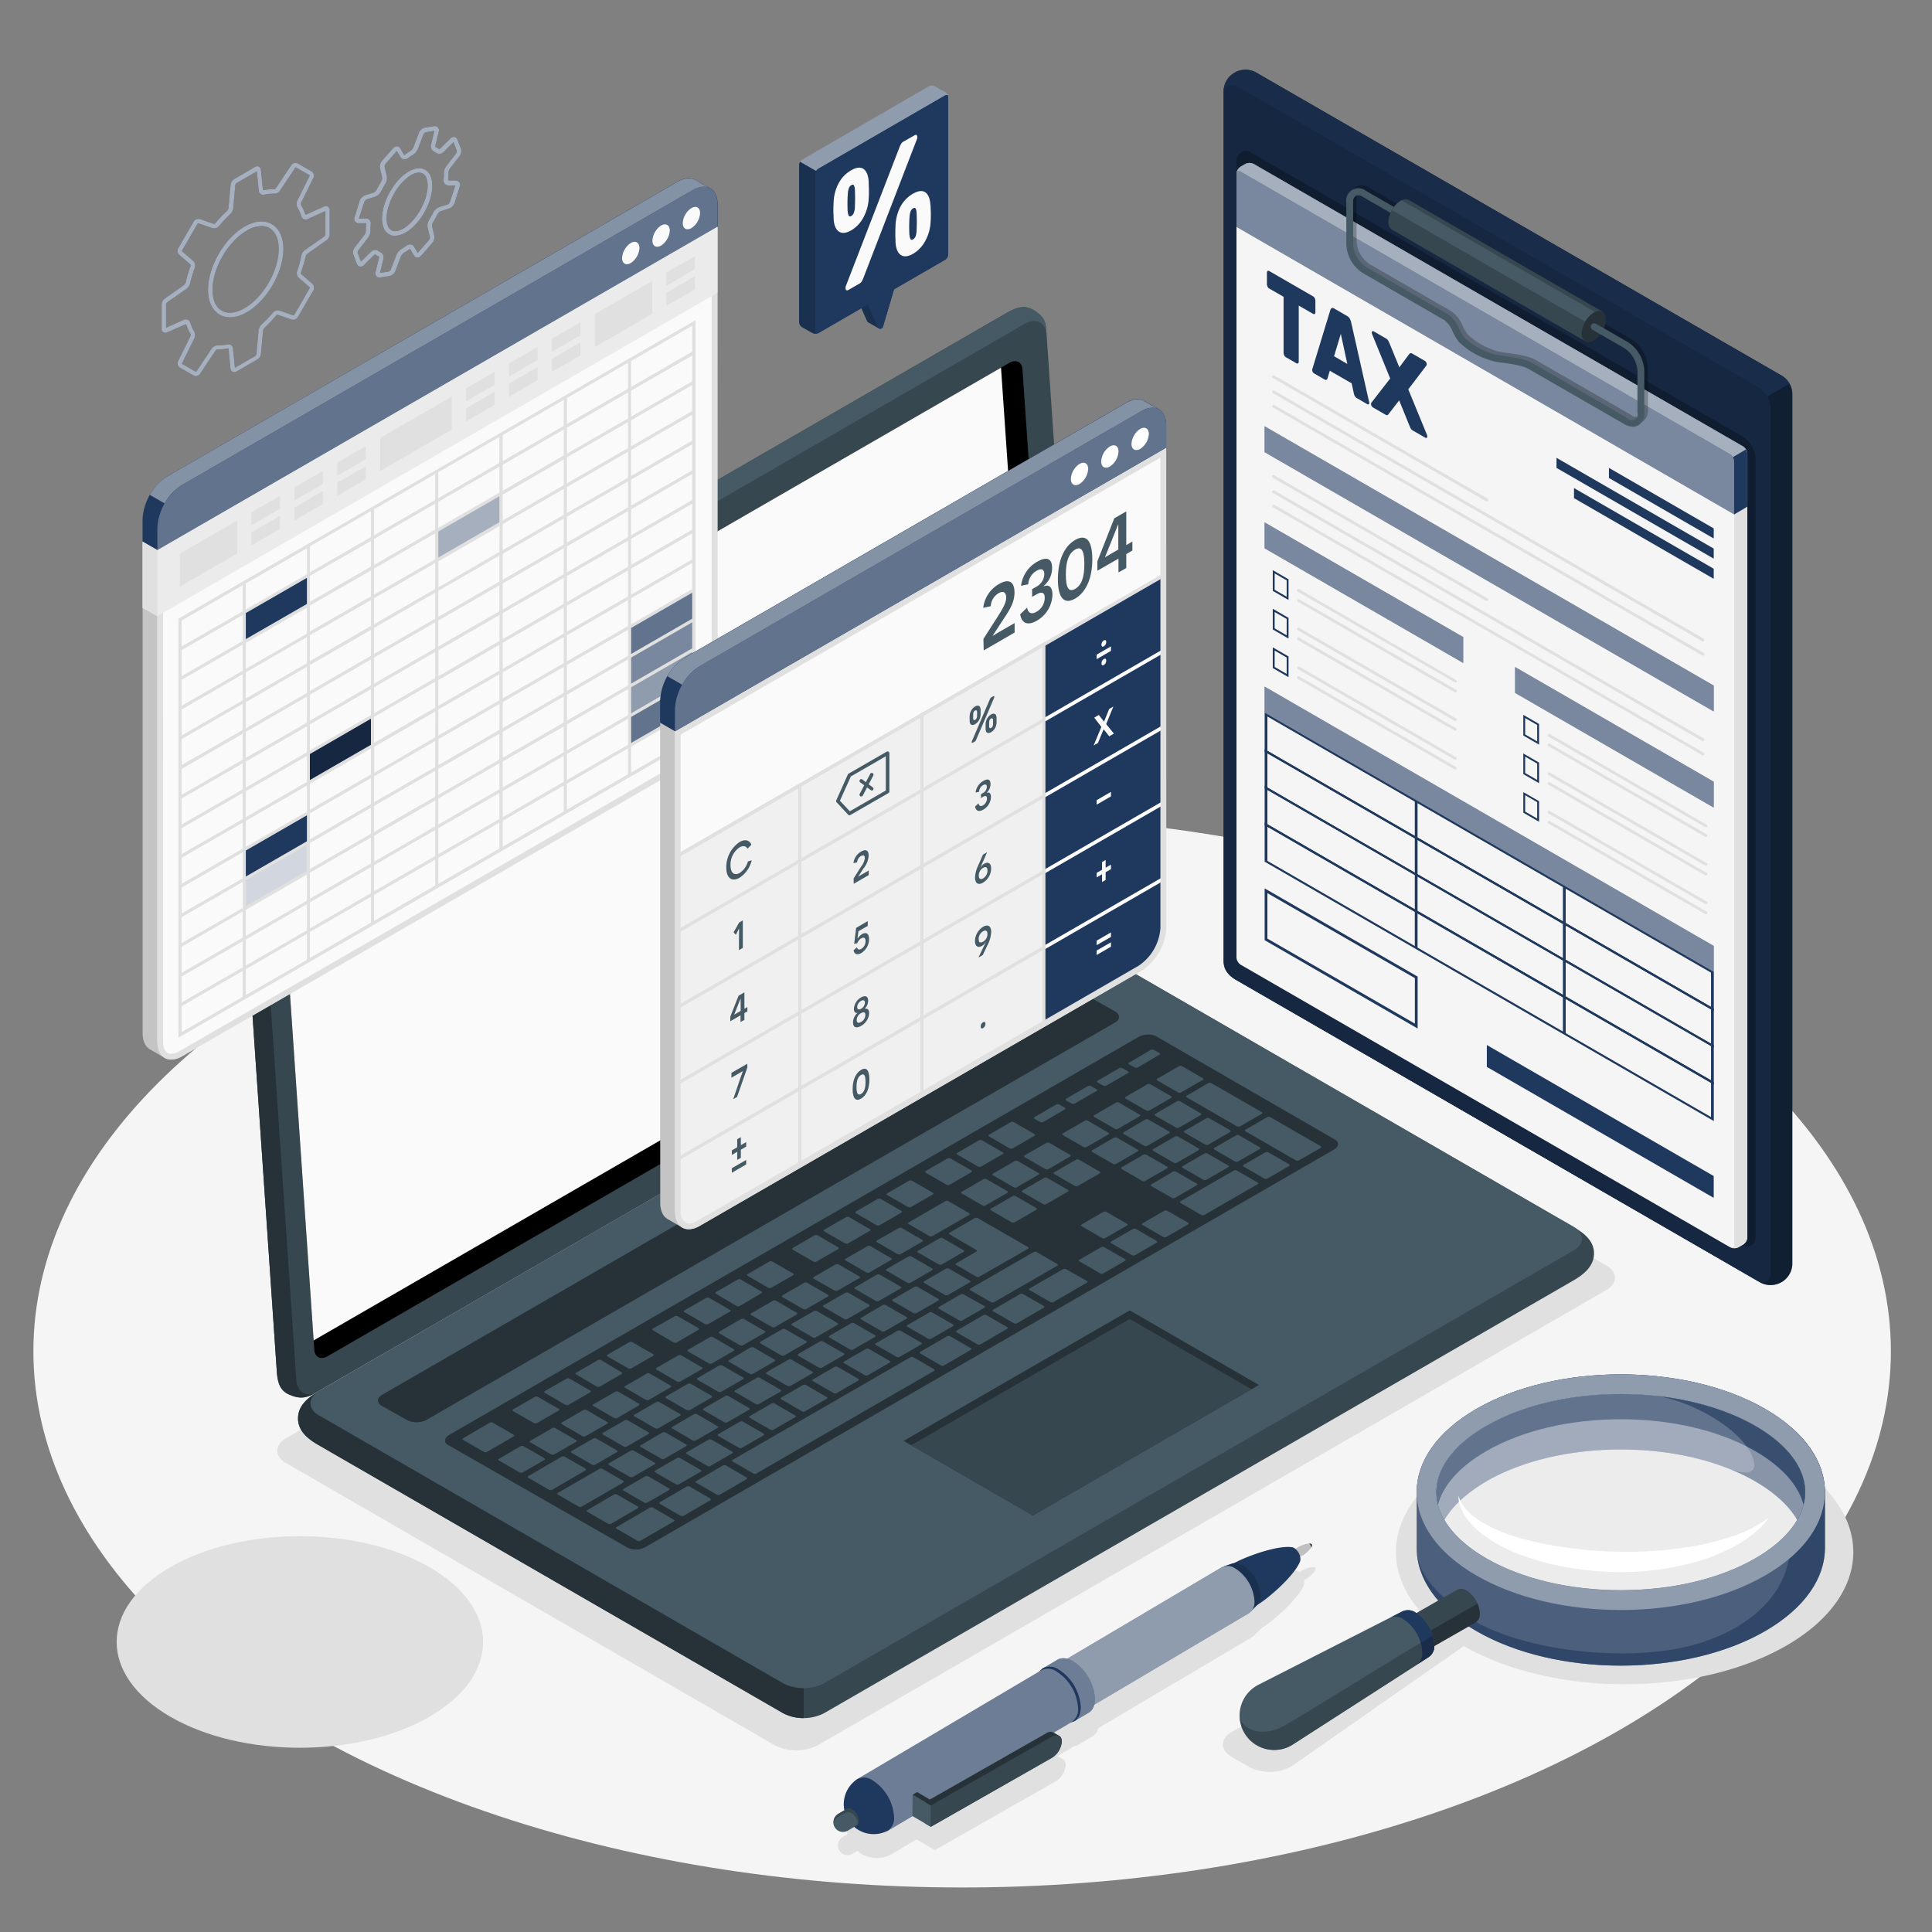 <svg xmlns="http://www.w3.org/2000/svg" viewBox="0 0 500 500"><rect x="0" y="0" width="500" height="500" fill="#808080" stroke="none"/><g id="freepik--Floor--inject-7"><ellipse id="freepik--floor--inject-7" cx="249" cy="349.71" rx="240.36" ry="138.77" style="fill:#f5f5f5"></ellipse></g><g id="freepik--Shadows--inject-7"><path id="freepik--Shadow--inject-7" d="M74.05,378.66l126.43,73a12.35,12.35,0,0,0,11.17,0l204-117.76c3.08-1.78,3.08-4.67,0-6.45l-126.43-73a12.35,12.35,0,0,0-11.17,0l-204,117.75C71,374,71,376.88,74.05,378.66Z" style="fill:#e0e0e0"></path><path id="freepik--shadow--inject-7" d="M111.14,405.58c-18.52-10.69-48.54-10.69-67.06,0s-18.52,28,0,38.71,48.54,10.7,67.06,0S129.66,416.27,111.14,405.58Z" style="fill:#e0e0e0"></path><path id="freepik--shadow--inject-7" d="M462.32,377.5c-23.12-13.35-60.59-13.35-83.71,0C359,388.81,356,406.08,369.66,419.21l-50.86,29c-3.1,1.79-3.1,4.7,0,6.49l4.57,2.63a11.54,11.54,0,0,0,11-.3L378.84,426c23.13,13.22,60.44,13.18,83.48-.12S485.44,390.84,462.32,377.5Z" style="fill:#e0e0e0"></path><path id="freepik--shadow--inject-7" d="M340.49,405.77h0a.49.49,0,0,0-.19-.15l-.06,0a1.14,1.14,0,0,0-.29-.06h-.2a6.81,6.81,0,0,0-2.58.79h0l-.88.52a1.85,1.85,0,0,0-.34-.23,1.61,1.61,0,0,0-.61-.2h0c-4.09-.46-12.38,2.67-15.13,4.28a2.84,2.84,0,0,0-.31.06h0l-2.16.67h0a2.14,2.14,0,0,0-.54.23l-40,23.69a3.22,3.22,0,0,0-2.51.25L271,437.76a2.66,2.66,0,0,0-.76.7l-47.3,28h0a7.74,7.74,0,0,0-3.62,8.25l-1.26.74h0a2.13,2.13,0,0,0-.47.37l-.11.12a2.78,2.78,0,0,0-.26.34l-.08.14a2.76,2.76,0,0,0-.2.47s0,0,0,.05a2.26,2.26,0,0,0-.09.58v0h0a2.48,2.48,0,0,0,3.76,2.21h0l1.26-.74a7.74,7.74,0,0,0,9,.79h0l6.32-3.75,3.29,1.93h0l1.46.85L273.23,461a3.38,3.38,0,0,0,.52-.35,5.6,5.6,0,0,0,1.29-1.48c.12-.19.22-.39.32-.59a5.63,5.63,0,0,0,.27-.75,3.81,3.81,0,0,0,.17-1v-.06h0a2.76,2.76,0,0,0-.05-.51,1,1,0,0,0-.05-.16,1.14,1.14,0,0,0-.09-.26.86.86,0,0,0-.1-.16,1,1,0,0,0-.12-.17l-.15-.13-.12-.1-.05,0h0l-1.39-.81h0l4.42-2.62.18,0a3,3,0,0,0,.83-.32l3.65-2.17a3.21,3.21,0,0,0,1.43-2.08l40-23.69a2.12,2.12,0,0,0,.46-.39v0l1.62-1.57h0a2.23,2.23,0,0,0,.19-.24h0c2.74-1.64,9.47-7.4,11-11.21a1.84,1.84,0,0,0,.08-.73,2.05,2.05,0,0,0-.06-.49l.85-.51a6.83,6.83,0,0,0,1.91-1.83h0a.83.83,0,0,0,.09-.16l0-.06a.88.88,0,0,0,.09-.29.13.13,0,0,0,0-.06A.42.42,0,0,0,340.49,405.77Z" style="fill:#e0e0e0"></path></g><g id="freepik--Gears--inject-7"><g id="freepik--gears--inject-7"><g id="freepik--Gear--inject-7"><g id="freepik--gear--inject-7"><path d="M50.73,97.34a1.29,1.29,0,0,1-.65-.17l-3.48-2a1.3,1.3,0,0,1-.52-1.71L49.29,87a.77.77,0,0,0,0-.61,11.48,11.48,0,0,1-1.13-2.51L43.29,86a1,1,0,0,1-1,0,1,1,0,0,1-.45-.89V78.82a2,2,0,0,1,.81-1.55l4.94-3.48a1.39,1.39,0,0,0,.46-.7,31.75,31.75,0,0,1,1.28-4.27.49.49,0,0,0-.11-.43L46.43,66a1.45,1.45,0,0,1-.3-1.76l4-6.9a1.43,1.43,0,0,1,1.67-.62l3.48,1.21a.45.45,0,0,0,.42-.12,31.61,31.61,0,0,1,3.06-3.24,1.49,1.49,0,0,0,.38-.75l.54-6a2,2,0,0,1,.93-1.47L66,43.2a1,1,0,0,1,1-.06,1,1,0,0,1,.53.84l.53,5.26A11.11,11.11,0,0,1,70.84,49h0a.8.8,0,0,0,.54-.26l4-6a1.29,1.29,0,0,1,1.74-.41l3.49,2A1.31,1.31,0,0,1,81.13,46l-3.21,6.48a.74.74,0,0,0,0,.6,11.35,11.35,0,0,1,1.13,2.52l4.82-2.16a1,1,0,0,1,1.45.94v6.25a2,2,0,0,1-.8,1.54l-4.95,3.49a1.41,1.41,0,0,0-.46.7,33.19,33.19,0,0,1-1.27,4.27A.43.43,0,0,0,78,71l2.79,2.4a1.46,1.46,0,0,1,.3,1.77l-4,6.89a1.45,1.45,0,0,1-1.68.63l-3.48-1.22a.49.49,0,0,0-.42.13,33.83,33.83,0,0,1-3.06,3.24,1.41,1.41,0,0,0-.37.74l-.55,6a2,2,0,0,1-.93,1.46l-5.42,3.13a1,1,0,0,1-1.53-.78l-.53-5.26a11.6,11.6,0,0,1-2.76.28.61.61,0,0,0-.54.26l-4,6A1.29,1.29,0,0,1,50.73,97.34ZM48.12,82.65a1.28,1.28,0,0,1,.47.1,1.24,1.24,0,0,1,.64.74,10.13,10.13,0,0,0,1,2.26,1.91,1.91,0,0,1,.1,1.74L47.13,94a.15.15,0,0,0,0,.18l3.49,2a.16.16,0,0,0,.18,0l4-6a1.94,1.94,0,0,1,1.55-.78,10.62,10.62,0,0,0,2.47-.25,1.19,1.19,0,0,1,1,.18,1.15,1.15,0,0,1,.47.84l.51,5,5.21-3a.84.84,0,0,0,.35-.56l.55-6A2.54,2.54,0,0,1,67.67,84a30.39,30.39,0,0,0,3-3.12,1.63,1.63,0,0,1,1.71-.49l3.48,1.22a.26.26,0,0,0,.27-.1l4-6.9a.24.24,0,0,0,0-.28l-2.79-2.41a1.64,1.64,0,0,1-.44-1.72A32.09,32.09,0,0,0,78,66.09a2.5,2.5,0,0,1,.92-1.4l5-3.49a.87.87,0,0,0,.3-.58v-6l-4.6,2.08a1.19,1.19,0,0,1-1,0A1.26,1.26,0,0,1,78,56a10.13,10.13,0,0,0-1-2.26,1.92,1.92,0,0,1-.1-1.74l3.21-6.48a.14.14,0,0,0,0-.17l-3.49-2a.12.12,0,0,0-.17,0l-4,6a1.81,1.81,0,0,1-1.55.78,10.13,10.13,0,0,0-2.46.25,1.18,1.18,0,0,1-1-.19,1.16,1.16,0,0,1-.47-.83l-.5-5-5.22,3a.84.84,0,0,0-.35.55l-.54,6a2.55,2.55,0,0,1-.76,1.5,32.81,32.81,0,0,0-2.95,3.13,1.63,1.63,0,0,1-1.71.48L51.4,57.82a.26.26,0,0,0-.27.1l-4,6.89a.26.26,0,0,0,.05.29L50,67.51a1.64,1.64,0,0,1,.44,1.72,30.5,30.5,0,0,0-1.23,4.12,2.6,2.6,0,0,1-.93,1.4l-5,3.48a.89.89,0,0,0-.3.59v6l4.61-2.08A1.21,1.21,0,0,1,48.12,82.65Zm11.4-.53a5.32,5.32,0,0,1-2.68-.69c-1.91-1.11-3-3.39-3-6.43,0-6,4.24-13.35,9.44-16.35,2.63-1.52,5.14-1.75,7.06-.64s3,3.39,3,6.43c0,6-4.23,13.34-9.44,16.35h0A8.82,8.82,0,0,1,59.52,82.12Zm8.17-23.63a7.72,7.72,0,0,0-3.79,1.17C59,62.48,55,69.36,55,75c0,2.6.85,4.53,2.39,5.41s3.63.67,5.88-.64h0c4.88-2.82,8.86-9.7,8.86-15.33,0-2.61-.85-4.53-2.39-5.42A4.19,4.19,0,0,0,67.69,58.49Z" style="fill:#1F385D"></path></g><g id="freepik--gear--inject-7"><path d="M98.25,71.82a1.12,1.12,0,0,1-.84-.35,1.09,1.09,0,0,1-.24-1l.93-3.79a.34.34,0,0,0-.19-.35,4.42,4.42,0,0,1-.72-.43.37.37,0,0,0-.4.12l-2.56,2.56a1.26,1.26,0,0,1-1.14.4,1,1,0,0,1-.71-.62l-.92-2.42A2.09,2.09,0,0,1,91.83,64l2.47-3.18a2,2,0,0,0,.38-1,16.14,16.14,0,0,1,.09-1.93c0-.1-.08-.12-.13-.12l-1.74,0a1.18,1.18,0,0,1-1-.47,1.19,1.19,0,0,1-.15-1.06l1.35-4.32a2.39,2.39,0,0,1,1.47-1.41l2-.63a1.68,1.68,0,0,0,.86-.71c.38-.76.8-1.5,1.24-2.21a1.7,1.7,0,0,0,.23-1l-.58-2.49a2.32,2.32,0,0,1,.55-1.87l2.85-3.23a1.36,1.36,0,0,1,1.09-.5,1,1,0,0,1,.78.52l1,1.75s.09,0,.21-.13a15.32,15.32,0,0,1,1.3-.86,2.4,2.4,0,0,0,.83-.89l1.49-3.92A2.18,2.18,0,0,1,110.09,33l2.18-.34a1.17,1.17,0,0,1,1.07.32,1.11,1.11,0,0,1,.24,1l-.93,3.79a.32.32,0,0,0,.19.34,5.33,5.33,0,0,1,.72.44.38.38,0,0,0,.4-.13l2.56-2.55a1.28,1.28,0,0,1,1.14-.41,1,1,0,0,1,.71.63l.93,2.41a2.12,2.12,0,0,1-.38,1.91l-2.47,3.18a2.08,2.08,0,0,0-.38,1.05,16.21,16.21,0,0,1-.09,1.94c0,.1.08.11.13.11l1.74,0a1.23,1.23,0,0,1,1,.47,1.17,1.17,0,0,1,.15,1.06l-1.35,4.32A2.37,2.37,0,0,1,116.15,54l-2,.63a1.74,1.74,0,0,0-.86.72c-.38.75-.8,1.49-1.24,2.21a1.77,1.77,0,0,0-.23,1l.58,2.49a2.31,2.31,0,0,1-.55,1.88L109,66.17a1.29,1.29,0,0,1-1.09.49,1,1,0,0,1-.78-.51l-1-1.75s-.09,0-.21.13c-.44.32-.87.6-1.29.85a2.3,2.3,0,0,0-.84.9l-1.49,3.91a2.2,2.2,0,0,1-1.58,1.27l-2.18.34ZM97.1,64.69a1.36,1.36,0,0,1,.78.24,3.65,3.65,0,0,0,.54.32,1.52,1.52,0,0,1,.82,1.69l-.9,3.68,2.13-.32a1,1,0,0,0,.67-.52l1.5-3.92A3.39,3.39,0,0,1,104,64.37a12.89,12.89,0,0,0,1.19-.79,1.53,1.53,0,0,1,1.19-.3,1.09,1.09,0,0,1,.73.52l1,1.64s0,0,0,0l2.84-3.23a1.18,1.18,0,0,0,.3-.83l-.58-2.49A2.71,2.71,0,0,1,111,57c.42-.68.82-1.4,1.19-2.13a2.92,2.92,0,0,1,1.55-1.3l2-.63a1.22,1.22,0,0,0,.69-.64L117.85,48l-1.75,0a1.33,1.33,0,0,1-1-.43,1.25,1.25,0,0,1-.31-1,12.34,12.34,0,0,0,.08-1.79,3.3,3.3,0,0,1,.63-1.8L118,39.76a1.05,1.05,0,0,0,.21-.77l-.85-2.21-2.56,2.55a1.5,1.5,0,0,1-1.92.24,3.71,3.71,0,0,0-.54-.33,1.5,1.5,0,0,1-.82-1.68l.9-3.69-2.13.33a1,1,0,0,0-.67.52l-1.5,3.92a3.36,3.36,0,0,1-1.33,1.48c-.39.24-.79.5-1.19.79a1.49,1.49,0,0,1-1.19.31,1.12,1.12,0,0,1-.73-.52l-1-1.65,0,.05-2.84,3.23a1.22,1.22,0,0,0-.3.84l.58,2.49a2.75,2.75,0,0,1-.37,1.85c-.42.68-.82,1.4-1.19,2.13A2.89,2.89,0,0,1,97,50.94l-2,.64a1.23,1.23,0,0,0-.69.63L92.9,56.53l1.75,0a1.29,1.29,0,0,1,1,.43,1.24,1.24,0,0,1,.31,1,13.94,13.94,0,0,0-.08,1.79,3.19,3.19,0,0,1-.63,1.79l-2.47,3.18a1.07,1.07,0,0,0-.21.77l.85,2.22L96,65.17A1.62,1.62,0,0,1,97.1,64.69ZM102.28,61a3.83,3.83,0,0,1-.6,0,3.21,3.21,0,0,1-2.43-2.15c-1.18-3.08.45-8.38,3.71-12.09,2-2.3,4.31-3.48,6.11-3.16a3.21,3.21,0,0,1,2.43,2.15c1.18,3.07-.45,8.38-3.71,12.08C106,59.84,104,61,102.28,61Zm6.18-16.33c-1.33,0-3,1-4.62,2.82-2.89,3.29-4.49,8.28-3.49,10.89a2,2,0,0,0,1.53,1.41c1.37.24,3.3-.82,5-2.78,2.94-3.35,4.51-8.23,3.49-10.89a2,2,0,0,0-1.53-1.42A2.73,2.73,0,0,0,108.46,44.67Z" style="fill:#1F385D"></path></g></g><g id="freepik--gear--inject-7" style="opacity:0.6"><g id="freepik--gear--inject-7"><path d="M50.73,97.34a1.29,1.29,0,0,1-.65-.17l-3.48-2a1.3,1.3,0,0,1-.52-1.71L49.29,87a.77.77,0,0,0,0-.61,11.48,11.48,0,0,1-1.13-2.51L43.29,86a1,1,0,0,1-1,0,1,1,0,0,1-.45-.89V78.82a2,2,0,0,1,.81-1.55l4.94-3.48a1.39,1.39,0,0,0,.46-.7,31.75,31.75,0,0,1,1.28-4.27.49.49,0,0,0-.11-.43L46.43,66a1.45,1.45,0,0,1-.3-1.76l4-6.9a1.43,1.43,0,0,1,1.67-.62l3.48,1.21a.45.45,0,0,0,.42-.12,31.61,31.61,0,0,1,3.06-3.24,1.49,1.49,0,0,0,.38-.75l.54-6a2,2,0,0,1,.93-1.47L66,43.2a1,1,0,0,1,1-.06,1,1,0,0,1,.53.84l.53,5.26A11.11,11.11,0,0,1,70.84,49h0a.8.8,0,0,0,.54-.26l4-6a1.29,1.29,0,0,1,1.74-.41l3.49,2A1.31,1.31,0,0,1,81.13,46l-3.21,6.48a.74.74,0,0,0,0,.6,11.35,11.35,0,0,1,1.13,2.52l4.82-2.16a1,1,0,0,1,1.45.94v6.25a2,2,0,0,1-.8,1.54l-4.95,3.49a1.41,1.41,0,0,0-.46.7,33.19,33.19,0,0,1-1.27,4.27A.43.43,0,0,0,78,71l2.79,2.4a1.46,1.46,0,0,1,.3,1.77l-4,6.89a1.45,1.45,0,0,1-1.68.63l-3.48-1.22a.49.49,0,0,0-.42.13,33.83,33.83,0,0,1-3.06,3.24,1.41,1.41,0,0,0-.37.74l-.55,6a2,2,0,0,1-.93,1.46l-5.42,3.13a1,1,0,0,1-1.53-.78l-.53-5.26a11.6,11.6,0,0,1-2.76.28.61.61,0,0,0-.54.26l-4,6A1.29,1.29,0,0,1,50.73,97.34ZM48.12,82.65a1.28,1.28,0,0,1,.47.1,1.24,1.24,0,0,1,.64.74,10.13,10.13,0,0,0,1,2.26,1.91,1.91,0,0,1,.1,1.74L47.13,94a.15.15,0,0,0,0,.18l3.49,2a.16.16,0,0,0,.18,0l4-6a1.94,1.94,0,0,1,1.55-.78,10.62,10.62,0,0,0,2.47-.25,1.19,1.19,0,0,1,1,.18,1.15,1.15,0,0,1,.47.84l.51,5,5.21-3a.84.84,0,0,0,.35-.56l.55-6A2.54,2.54,0,0,1,67.67,84a30.39,30.39,0,0,0,3-3.12,1.63,1.63,0,0,1,1.71-.49l3.48,1.22a.26.26,0,0,0,.27-.1l4-6.9a.24.24,0,0,0,0-.28l-2.79-2.41a1.64,1.64,0,0,1-.44-1.72A32.09,32.09,0,0,0,78,66.09a2.5,2.5,0,0,1,.92-1.4l5-3.49a.87.87,0,0,0,.3-.58v-6l-4.6,2.08a1.19,1.19,0,0,1-1,0A1.26,1.26,0,0,1,78,56a10.13,10.13,0,0,0-1-2.26,1.92,1.92,0,0,1-.1-1.74l3.21-6.48a.14.14,0,0,0,0-.17l-3.49-2a.12.12,0,0,0-.17,0l-4,6a1.81,1.81,0,0,1-1.55.78,10.13,10.13,0,0,0-2.46.25,1.18,1.18,0,0,1-1-.19,1.16,1.16,0,0,1-.47-.83l-.5-5-5.22,3a.84.84,0,0,0-.35.55l-.54,6a2.55,2.55,0,0,1-.76,1.5,32.81,32.81,0,0,0-2.95,3.13,1.63,1.63,0,0,1-1.71.48L51.4,57.82a.26.26,0,0,0-.27.1l-4,6.89a.26.26,0,0,0,.05.29L50,67.51a1.64,1.64,0,0,1,.44,1.72,30.5,30.5,0,0,0-1.23,4.12,2.6,2.6,0,0,1-.93,1.4l-5,3.48a.89.89,0,0,0-.3.59v6l4.61-2.08A1.21,1.21,0,0,1,48.12,82.65Zm11.4-.53a5.32,5.32,0,0,1-2.68-.69c-1.91-1.11-3-3.39-3-6.43,0-6,4.24-13.35,9.44-16.35,2.63-1.52,5.14-1.75,7.06-.64s3,3.39,3,6.43c0,6-4.23,13.34-9.44,16.35h0A8.82,8.82,0,0,1,59.52,82.12Zm8.17-23.63a7.72,7.72,0,0,0-3.79,1.17C59,62.48,55,69.36,55,75c0,2.6.85,4.53,2.39,5.41s3.63.67,5.88-.64h0c4.88-2.82,8.86-9.7,8.86-15.33,0-2.61-.85-4.53-2.39-5.42A4.19,4.19,0,0,0,67.69,58.49Z" style="fill:#fff"></path></g><g id="freepik--gear--inject-7"><path d="M98.25,71.82a1.12,1.12,0,0,1-.84-.35,1.09,1.09,0,0,1-.24-1l.93-3.79a.34.34,0,0,0-.19-.35,4.42,4.42,0,0,1-.72-.43.37.37,0,0,0-.4.12l-2.56,2.56a1.26,1.26,0,0,1-1.14.4,1,1,0,0,1-.71-.62l-.92-2.42A2.09,2.09,0,0,1,91.83,64l2.47-3.18a2,2,0,0,0,.38-1,16.14,16.14,0,0,1,.09-1.93c0-.1-.08-.12-.13-.12l-1.74,0a1.18,1.18,0,0,1-1-.47,1.19,1.19,0,0,1-.15-1.06l1.35-4.32a2.39,2.39,0,0,1,1.47-1.41l2-.63a1.68,1.68,0,0,0,.86-.71c.38-.76.8-1.5,1.24-2.21a1.7,1.7,0,0,0,.23-1l-.58-2.49a2.32,2.32,0,0,1,.55-1.87l2.85-3.23a1.36,1.36,0,0,1,1.09-.5,1,1,0,0,1,.78.52l1,1.75s.09,0,.21-.13a15.32,15.32,0,0,1,1.3-.86,2.4,2.4,0,0,0,.83-.89l1.49-3.92A2.18,2.18,0,0,1,110.09,33l2.18-.34a1.17,1.17,0,0,1,1.07.32,1.11,1.11,0,0,1,.24,1l-.93,3.79a.32.32,0,0,0,.19.34,5.33,5.33,0,0,1,.72.44.38.38,0,0,0,.4-.13l2.56-2.55a1.28,1.28,0,0,1,1.14-.41,1,1,0,0,1,.71.63l.93,2.41a2.12,2.12,0,0,1-.38,1.91l-2.47,3.18a2.08,2.08,0,0,0-.38,1.05,16.21,16.21,0,0,1-.09,1.94c0,.1.08.11.13.11l1.74,0a1.23,1.23,0,0,1,1,.47,1.17,1.17,0,0,1,.15,1.06l-1.35,4.32A2.37,2.37,0,0,1,116.15,54l-2,.63a1.74,1.74,0,0,0-.86.72c-.38.75-.8,1.49-1.24,2.21a1.77,1.77,0,0,0-.23,1l.58,2.49a2.31,2.31,0,0,1-.55,1.88L109,66.17a1.29,1.29,0,0,1-1.09.49,1,1,0,0,1-.78-.51l-1-1.75s-.09,0-.21.13c-.44.32-.87.6-1.29.85a2.3,2.3,0,0,0-.84.9l-1.49,3.91a2.2,2.2,0,0,1-1.58,1.27l-2.18.34ZM97.1,64.69a1.36,1.36,0,0,1,.78.24,3.65,3.65,0,0,0,.54.32,1.52,1.52,0,0,1,.82,1.69l-.9,3.68,2.13-.32a1,1,0,0,0,.67-.52l1.5-3.92A3.39,3.39,0,0,1,104,64.37a12.89,12.89,0,0,0,1.19-.79,1.53,1.53,0,0,1,1.19-.3,1.09,1.09,0,0,1,.73.52l1,1.64s0,0,0,0l2.84-3.23a1.18,1.18,0,0,0,.3-.83l-.58-2.49A2.71,2.71,0,0,1,111,57c.42-.68.82-1.4,1.19-2.13a2.92,2.92,0,0,1,1.55-1.3l2-.63a1.22,1.22,0,0,0,.69-.64L117.85,48l-1.75,0a1.33,1.33,0,0,1-1-.43,1.25,1.25,0,0,1-.31-1,12.34,12.34,0,0,0,.08-1.79,3.3,3.3,0,0,1,.63-1.8L118,39.76a1.05,1.05,0,0,0,.21-.77l-.85-2.21-2.56,2.55a1.5,1.5,0,0,1-1.92.24,3.71,3.71,0,0,0-.54-.33,1.5,1.5,0,0,1-.82-1.68l.9-3.69-2.13.33a1,1,0,0,0-.67.52l-1.5,3.92a3.36,3.36,0,0,1-1.33,1.48c-.39.24-.79.5-1.19.79a1.49,1.49,0,0,1-1.19.31,1.12,1.12,0,0,1-.73-.52l-1-1.65,0,.05-2.84,3.23a1.22,1.22,0,0,0-.3.84l.58,2.49a2.75,2.75,0,0,1-.37,1.85c-.42.68-.82,1.4-1.19,2.13A2.89,2.89,0,0,1,97,50.94l-2,.64a1.23,1.23,0,0,0-.69.63L92.9,56.53l1.75,0a1.29,1.29,0,0,1,1,.43,1.24,1.24,0,0,1,.31,1,13.94,13.94,0,0,0-.08,1.79,3.19,3.19,0,0,1-.63,1.79l-2.47,3.18a1.07,1.07,0,0,0-.21.77l.85,2.22L96,65.17A1.62,1.62,0,0,1,97.1,64.69ZM102.28,61a3.83,3.83,0,0,1-.6,0,3.21,3.21,0,0,1-2.43-2.15c-1.18-3.08.45-8.38,3.71-12.09,2-2.3,4.31-3.48,6.11-3.16a3.21,3.21,0,0,1,2.43,2.15c1.18,3.07-.45,8.38-3.71,12.08C106,59.84,104,61,102.28,61Zm6.18-16.33c-1.33,0-3,1-4.62,2.82-2.89,3.29-4.49,8.28-3.49,10.89a2,2,0,0,0,1.53,1.41c1.37.24,3.3-.82,5-2.78,2.94-3.35,4.51-8.23,3.49-10.89a2,2,0,0,0-1.53-1.42A2.73,2.73,0,0,0,108.46,44.67Z" style="fill:#fff"></path></g></g></g></g><g id="freepik--Device--inject-7"><g id="freepik--Laptop--inject-7"><path d="M77.13,367.06c0,3.17,2.37,5.21,5.31,6.9l120.22,69.41a11.69,11.69,0,0,0,10.62,0l193.94-112c2.94-1.69,5.31-3.87,5.31-7s-2.37-5.14-5.31-6.84L287,248.1a11.76,11.76,0,0,0-10.62,0l-193.95,112C79.5,361.77,77.12,363.88,77.13,367.06Z" style="fill:#37474f"></path><path d="M82.43,366.21l120.23,69.41a11.76,11.76,0,0,0,10.62,0l193.94-112c2.94-1.7,2.94-4.44,0-6.14L287,248.1a11.76,11.76,0,0,0-10.62,0l-193.95,112C79.5,361.77,79.5,364.52,82.43,366.21Z" style="fill:#455a64"></path><path d="M208,436.9v7.74a10.91,10.91,0,0,1-5.31-1.26L82.44,374c-2.94-1.69-5.31-3.73-5.31-6.9,0-3,2.13-5.06,4.89-6.75-2.28,1.61-2.32,4.32.42,5.9l120.22,69.41A10.81,10.81,0,0,0,208,436.9Z" style="fill:#263238"></path><path d="M98.84,361l178.23-102.9a5.51,5.51,0,0,1,5,0l6.5,3.64c1.38.8,1.38,2.1,0,2.89L110.31,367.5a5.59,5.59,0,0,1-5,0l-6.46-3.63C97.46,363.07,97.46,361.78,98.84,361Z" style="fill:#263238"></path><path d="M116.34,371.3,294.57,268.4a5.12,5.12,0,0,1,4.57-.25l46.39,26.79c1.15.66,1,1.84-.43,2.64l-178,102.76a5.15,5.15,0,0,1-4.58.26l-46.59-26.66C114.77,373.28,115,372.1,116.34,371.3Z" style="fill:#263238"></path><path d="M270.78,311.62l5.58-3.22c.23-.14.26-.35,0-.47l-5.33-3.08a.89.89,0,0,0-.81,0l-5.59,3.22c-.23.14-.25.35,0,.47l5.34,3.08A.89.89,0,0,0,270.78,311.62Zm-8.15-11.14-5.58,3.22c-.24.13-.26.34-.05.47l5.34,3.08a.89.89,0,0,0,.81,0l5.58-3.22c.24-.14.26-.35,0-.47l-5.34-3.08A.89.89,0,0,0,262.63,300.48Zm-18,10.4-9.44,5.46c-.24.13-.26.34,0,.46l5.34,3.09a.89.89,0,0,0,.81,0l9.44-5.45c.24-.14.26-.35.05-.47l-5.34-3.08A.89.89,0,0,0,244.6,310.88Zm9.87-5.7-5.58,3.23c-.23.13-.26.34,0,.46l5.33,3.09a.93.93,0,0,0,.81,0l5.58-3.22c.24-.14.26-.35.05-.47l-5.34-3.08A.89.89,0,0,0,254.47,305.18Zm-21.89,12.64L227,321c-.24.14-.26.35-.05.47l5.34,3.09a.93.93,0,0,0,.81,0l5.58-3.22c.24-.14.26-.35,0-.47l-5.34-3.08A.89.89,0,0,0,232.58,317.82Zm-8.15,4.71-5.58,3.22c-.24.14-.26.35,0,.47l5.34,3.08a.89.89,0,0,0,.81,0l5.58-3.23c.23-.13.26-.34,0-.46l-5.33-3.09A.89.89,0,0,0,224.43,322.53Zm20.92,12.58,5.58-3.22c.24-.14.26-.35,0-.47l-5.34-3.08a.92.92,0,0,0-.81,0l-5.58,3.23c-.24.13-.26.34-.05.46l5.34,3.09A.89.89,0,0,0,245.35,335.11Zm-8.15,4.71,5.58-3.22c.23-.14.25-.35,0-.47l-5.34-3.08a.89.89,0,0,0-.81,0l-5.58,3.22c-.23.14-.25.35,0,.47l5.33,3.08A.91.91,0,0,0,237.2,339.82ZM229,344.53l5.58-3.23c.24-.13.26-.34,0-.46l-5.34-3.09a.93.93,0,0,0-.81,0L222.94,341c-.24.14-.26.35-.05.47l5.34,3.08A.89.89,0,0,0,229,344.53Zm-8.16,4.7,5.58-3.22c.24-.13.26-.34,0-.46l-5.34-3.09a.89.89,0,0,0-.81,0l-5.58,3.22c-.23.14-.26.35-.05.47l5.34,3.08A.89.89,0,0,0,220.88,349.23Zm41.74-32.9,5.58-3.22c.24-.14.26-.35.05-.47l-5.34-3.08a.89.89,0,0,0-.81,0l-5.58,3.22c-.24.14-.26.35,0,.47l5.34,3.08A.89.89,0,0,0,262.62,316.33Zm-9.11,14.07L266,323.21c.24-.13.26-.34.05-.47l-13-7.48a.89.89,0,0,0-.81,0L245.79,319c-.24.14-.26.35,0,.47l6.86,4c.22.12.19.33,0,.46l-5.15,3c-.24.13-.26.34,0,.47l5.34,3.08A.89.89,0,0,0,253.51,330.4Zm-37.24-3.16-5.58,3.22c-.24.14-.26.35-.05.47L216,334a.89.89,0,0,0,.81,0l5.58-3.22c.24-.13.26-.34,0-.46l-5.34-3.09A.89.89,0,0,0,216.27,327.24ZM208.11,332l-5.58,3.22c-.23.14-.25.35,0,.47l5.33,3.08a.91.91,0,0,0,.82,0l5.58-3.22c.23-.13.25-.34,0-.47l-5.34-3.08A.89.89,0,0,0,208.11,332ZM163,382.22a.89.89,0,0,0,.81,0l5.58-3.23c.24-.13.26-.34,0-.46l-5.34-3.09a.93.93,0,0,0-.81,0l-5.58,3.22c-.24.14-.26.35-.05.47Zm-20.11-12.6-5.58,3.22c-.24.14-.26.35,0,.47l5.34,3.08a.89.89,0,0,0,.81,0l5.58-3.22c.24-.14.26-.34.05-.47l-5.34-3.08A.89.89,0,0,0,142.87,369.62Zm10.34,9.44a.89.89,0,0,0,.81,0l5.58-3.22c.24-.14.26-.35.05-.47l-5.34-3.08a.89.89,0,0,0-.81,0l-5.58,3.22c-.24.14-.26.35,0,.47Zm22.5,5.06,5.58-3.22c.24-.14.26-.35.05-.47L176,377.35a.89.89,0,0,0-.81,0l-5.58,3.22c-.24.13-.26.34-.05.47l5.34,3.08A.89.89,0,0,0,175.71,384.12Zm-9,4.74a.89.89,0,0,0,.81,0l5.58-3.22c.23-.14.25-.35,0-.47l-5.33-3.08a.89.89,0,0,0-.81,0l-5.59,3.22c-.23.13-.25.34,0,.46ZM151,364.91l-5.58,3.22c-.23.14-.26.35,0,.47l5.33,3.08a.89.89,0,0,0,.81,0l5.58-3.22c.24-.13.26-.34,0-.46l-5.34-3.09A.89.89,0,0,0,151,364.91Zm40.78-23.54-5.58,3.22c-.23.14-.26.34-.05.47l5.34,3.08a.89.89,0,0,0,.81,0l5.58-3.22c.24-.14.26-.35,0-.47l-5.34-3.08A.89.89,0,0,0,191.8,341.37ZM159.18,360.2l-5.58,3.22c-.24.14-.26.35,0,.47l5.34,3.08a.89.89,0,0,0,.81,0l5.58-3.23c.24-.13.26-.34.05-.46L160,360.17A.89.89,0,0,0,159.18,360.2ZM200,336.66l-5.58,3.22c-.24.14-.26.35,0,.47l5.34,3.08a.89.89,0,0,0,.81,0l5.58-3.22c.24-.14.26-.35.05-.47l-5.34-3.08A.89.89,0,0,0,200,336.66Zm-16.31,9.42-5.58,3.22c-.24.13-.26.34,0,.47l5.34,3.08a.89.89,0,0,0,.81,0l5.58-3.22c.23-.14.26-.35.05-.47l-5.34-3.08A.89.89,0,0,0,183.65,346.08Zm-8.16,4.7L169.91,354c-.24.13-.26.34,0,.46l5.34,3.09a.89.89,0,0,0,.81,0l5.58-3.22c.24-.14.26-.35,0-.47l-5.34-3.08A.89.89,0,0,0,175.49,350.78Zm-8.15,4.71-5.58,3.22c-.24.14-.26.35,0,.47l5.34,3.09a.93.93,0,0,0,.81,0l5.58-3.22c.23-.14.25-.35,0-.47l-5.33-3.08A.89.89,0,0,0,167.34,355.49Zm37.23,3.16,5.58-3.22c.24-.14.26-.35,0-.47l-5.34-3.08a.89.89,0,0,0-.81,0l-5.58,3.22c-.24.14-.26.35-.05.47l5.34,3.08A.89.89,0,0,0,204.57,358.65Zm76.09-68.58-5.58,3.22c-.24.14-.26.34-.05.47l5.34,3.08a.89.89,0,0,0,.81,0l5.58-3.22c.24-.14.26-.35.05-.47L281.47,290A.89.89,0,0,0,280.66,290.07Zm-9.88,5.7L265.2,299c-.23.14-.25.34,0,.47l5.33,3.08a.91.91,0,0,0,.82,0l5.58-3.22c.23-.14.25-.35,0-.47l-5.33-3.08A.91.91,0,0,0,270.78,295.77Zm18-10.41-5.58,3.22c-.23.14-.26.35-.05.47l5.34,3.08a.89.89,0,0,0,.81,0l5.58-3.22c.24-.14.26-.35,0-.47l-5.34-3.08A.89.89,0,0,0,288.81,285.36Zm-45.08,41.88,5.58-3.23c.24-.13.26-.34.05-.46L244,320.46a.89.89,0,0,0-.81,0l-5.58,3.22c-.23.14-.26.35,0,.47l5.34,3.08A.89.89,0,0,0,243.73,327.24Zm54-46.62a.89.89,0,0,0-.81,0l-5.58,3.22c-.24.14-.26.35-.05.47l5.34,3.08a.89.89,0,0,0,.81,0l5.58-3.22c.24-.14.26-.34.05-.47Zm-85,73.32,5.58-3.22c.24-.14.26-.34.05-.47L213,347.17a.89.89,0,0,0-.81,0l-5.58,3.22c-.24.14-.26.35,0,.47l5.34,3.08A.89.89,0,0,0,212.73,353.94Zm100-57.74,5.58-3.22c.24-.14.26-.35.05-.47L313,289.43a.89.89,0,0,0-.81,0l-5.58,3.22c-.23.13-.26.34-.05.47l5.34,3.08A.89.89,0,0,0,312.74,296.2Zm-15.78.31,5.58-3.23c.24-.13.26-.34,0-.46l-5.34-3.09a.89.89,0,0,0-.81,0L290.86,293c-.24.14-.26.35-.05.47l5.34,3.08A.92.92,0,0,0,297,296.51ZM305.41,285a.93.93,0,0,0-.81,0L299,288.27c-.23.14-.25.35,0,.47l5.34,3.08a.89.89,0,0,0,.81,0l5.58-3.23c.23-.13.26-.34,0-.46Zm1.71-1,13,7.49a.89.89,0,0,0,.81,0l5.58-3.22c.24-.14.26-.35,0-.47l-13-7.48a.89.89,0,0,0-.81,0l-5.58,3.23C306.93,283.7,306.91,283.91,307.12,284Zm-18.84,10.44-5.58,3.22c-.23.14-.25.35,0,.47l5.33,3.08a.91.91,0,0,0,.82,0l5.58-3.22c.23-.14.25-.34,0-.47l-5.34-3.08A.89.89,0,0,0,288.28,294.47ZM226.9,329.91l-5.58,3.22c-.24.14-.26.35,0,.47l5.34,3.08a.89.89,0,0,0,.81,0l5.58-3.22c.24-.14.26-.34.05-.47l-5.34-3.08A.89.89,0,0,0,226.9,329.91Zm76.88-29a.93.93,0,0,0,.81,0l5.58-3.22c.23-.14.26-.35.05-.47l-5.34-3.08a.89.89,0,0,0-.81,0l-5.58,3.23c-.24.13-.26.34-.05.46ZM235.06,325.2l-5.58,3.22c-.24.14-.26.35,0,.47l5.34,3.08a.89.89,0,0,0,.81,0l5.58-3.22c.24-.13.26-.34.05-.46l-5.34-3.09A.89.89,0,0,0,235.06,325.2Zm-63.92,52.31a.89.89,0,0,0,.81,0l5.58-3.22c.24-.14.26-.35.05-.47l-5.34-3.08a.89.89,0,0,0-.81,0L165.85,374c-.24.14-.26.35,0,.47Zm-9.48-9.93-5.59,3.22c-.23.14-.25.35,0,.47l5.34,3.08a.89.89,0,0,0,.81,0l5.58-3.22c.23-.14.25-.34,0-.47l-5.33-3.08A.89.89,0,0,0,161.66,367.58Zm18.44,5.2,5.58-3.22c.24-.14.26-.35,0-.47L180.39,366a.92.92,0,0,0-.81,0L174,369.26c-.23.13-.26.34,0,.46l5.33,3.09A.89.89,0,0,0,180.1,372.78Zm8.16-4.71,5.58-3.22c.24-.14.26-.35,0-.47l-5.34-3.08a.89.89,0,0,0-.81,0l-5.58,3.22c-.24.13-.26.34,0,.47l5.34,3.08A.89.89,0,0,0,188.26,368.07Zm8.16-4.71,5.58-3.22c.23-.14.25-.35,0-.47l-5.33-3.08a.91.91,0,0,0-.82,0l-5.58,3.22c-.23.14-.25.35,0,.47l5.34,3.08A.89.89,0,0,0,196.42,363.36Zm-26.61-.49-5.58,3.22c-.24.14-.26.35,0,.47l5.34,3.08a.89.89,0,0,0,.81,0l5.58-3.22c.24-.13.26-.34.05-.47l-5.34-3.08A.89.89,0,0,0,169.81,362.87Zm8.16-4.71-5.58,3.22c-.24.14-.26.35,0,.47l5.34,3.08a.89.89,0,0,0,.81,0l5.58-3.23c.23-.13.26-.34.05-.46l-5.34-3.09A.89.89,0,0,0,178,358.16Zm32.62-18.83L205,342.55c-.24.14-.26.34,0,.47l5.34,3.08a.89.89,0,0,0,.81,0l5.58-3.22c.24-.14.26-.35.05-.47l-5.34-3.08A.89.89,0,0,0,210.59,339.33ZM202.43,344l-5.58,3.22c-.23.13-.26.34,0,.46l5.33,3.09a.89.89,0,0,0,.81,0l5.58-3.22c.24-.14.26-.35.05-.47L203.24,344A.89.89,0,0,0,202.43,344Zm16.32-9.42-5.58,3.22c-.24.14-.26.35,0,.47l5.34,3.08a.89.89,0,0,0,.81,0l5.58-3.22c.23-.14.25-.35,0-.47l-5.33-3.08A.89.89,0,0,0,218.75,334.62Zm-32.63,18.83-5.58,3.22c-.23.14-.26.35,0,.47l5.34,3.08a.89.89,0,0,0,.81,0l5.58-3.22c.24-.14.26-.35.05-.47l-5.34-3.08A.89.89,0,0,0,186.12,353.45Zm8.16-4.71L188.7,352c-.24.13-.26.34,0,.46l5.34,3.09a.89.89,0,0,0,.81,0l5.58-3.22c.24-.14.26-.35.05-.47l-5.34-3.08A.89.89,0,0,0,194.28,348.74Zm-10.41,30.67,5.58-3.22c.24-.14.26-.35.05-.47l-5.34-3.08a.89.89,0,0,0-.81,0l-5.58,3.22c-.24.14-.26.35-.05.47l5.34,3.08A.89.89,0,0,0,183.87,379.41Zm-43-2-5.34-3.08a.89.89,0,0,0-.81,0l-5.58,3.22c-.24.14-.26.35,0,.47l5.34,3.08a.89.89,0,0,0,.81,0l5.58-3.22C141.05,377.71,141.07,377.5,140.86,377.38Zm10.63,2.67L146.15,377a.89.89,0,0,0-.81,0L136.76,382c-.24.14-.26.35,0,.47l5.34,3.08a.92.92,0,0,0,.81,0l8.58-5C151.68,380.38,151.7,380.17,151.49,380.05Zm-18.6-8.76-5.34-3.08a.89.89,0,0,0-.81,0l-6.86,4c-.24.13-.26.34,0,.46l5.34,3.09a.93.93,0,0,0,.81,0l6.87-4C133.08,371.63,133.1,371.42,132.89,371.29Zm5.27-3a.93.93,0,0,0,.81,0l5.58-3.22c.24-.14.26-.35,0-.47l-5.34-3.08a.89.89,0,0,0-.81,0l-5.58,3.22c-.24.14-.26.35-.05.47Zm23.11,14.95-5.34-3.08a.89.89,0,0,0-.81,0l-10.74,6.2c-.23.13-.25.34,0,.46l5.34,3.09a.89.89,0,0,0,.81,0l10.73-6.2C161.45,383.55,161.48,383.34,161.27,383.21Zm3.76,6.64-5.34-3.08a.92.92,0,0,0-.81,0l-6.87,4c-.24.14-.26.35,0,.47l5.34,3.08a.89.89,0,0,0,.81,0l6.87-4C165.22,390.18,165.24,390,165,389.85Zm33.77-56.6a.93.93,0,0,0,.81,0l5.58-3.22c.23-.14.26-.35.05-.47l-5.34-3.08a.89.89,0,0,0-.81,0l-5.58,3.22c-.24.14-.26.35,0,.47Zm-16.31,9.41a.92.92,0,0,0,.81,0l5.58-3.23c.23-.13.26-.34,0-.46l-5.33-3.09a.89.89,0,0,0-.81,0l-5.58,3.22c-.24.14-.26.35,0,.47Zm-36.18,20.89a.89.89,0,0,0,.81,0l5.58-3.22c.24-.14.26-.35.05-.47l-5.34-3.08a.92.92,0,0,0-.81,0L141,360c-.23.13-.26.34,0,.46ZM190.64,338a.89.89,0,0,0,.81,0L197,334.7c.24-.13.26-.34.05-.46l-5.34-3.09a.89.89,0,0,0-.81,0l-5.58,3.22c-.24.14-.26.35,0,.47Zm-16.31,9.42a.89.89,0,0,0,.81,0l5.58-3.22c.24-.13.26-.34.05-.47l-5.34-3.08a.89.89,0,0,0-.81,0L169,343.82c-.24.14-.26.35,0,.47ZM169,390.18a.89.89,0,0,0-.81,0l-8.58,5c-.24.14-.26.35,0,.47l5.34,3.08a.89.89,0,0,0,.81,0l8.58-4.95c.24-.14.26-.35.05-.47Zm-6.4-36.05a.89.89,0,0,0,.81,0l5.58-3.22c.23-.14.25-.35,0-.47l-5.33-3.08a.89.89,0,0,0-.81,0l-5.58,3.22c-.24.14-.26.34-.05.47Zm-8.16,4.71a.89.89,0,0,0,.81,0l5.58-3.22c.24-.14.26-.35,0-.47L155.57,352a.89.89,0,0,0-.81,0l-5.58,3.22c-.24.13-.26.34-.05.47Zm165.66-55.9a.89.89,0,0,0-.81,0l-13.74,7.93c-.23.14-.26.35,0,.47l5.33,3.08a.91.91,0,0,0,.82,0l13.73-7.93c.24-.13.26-.34.05-.46Zm-18,10.41a.89.89,0,0,0-.81,0l-5.58,3.22c-.24.14-.26.35,0,.47l5.34,3.08a.89.89,0,0,0,.81,0l5.58-3.22c.24-.13.26-.34.05-.47ZM192,374.7l5.58-3.22c.24-.14.26-.34.05-.47l-5.34-3.08a.89.89,0,0,0-.81,0l-5.58,3.22c-.23.14-.26.35,0,.47l5.34,3.08A.89.89,0,0,0,192,374.7Zm93.77-51.93a.89.89,0,0,0-.81,0L279.4,326c-.24.14-.26.34,0,.47l5.34,3.08a.89.89,0,0,0,.81,0l5.58-3.22c.24-.14.26-.35.05-.47Zm42.5-24.54a.89.89,0,0,0-.81,0l-5.59,3.22c-.23.14-.25.35,0,.47l5.34,3.08a.89.89,0,0,0,.81,0l5.58-3.23c.23-.13.25-.34,0-.46Zm13.49-1.62-13-7.49a.89.89,0,0,0-.81,0l-5.58,3.22c-.23.14-.25.35,0,.47l13,7.49a.93.93,0,0,0,.81,0l5.58-3.22C342,296.94,342,296.73,341.78,296.61Zm-86.47,43.75a.93.93,0,0,0-.81,0l-6.87,4c-.23.13-.25.34,0,.47l5.34,3.08a.89.89,0,0,0,.81,0l6.86-4c.24-.14.26-.35,0-.47Zm20.61-11.89a.89.89,0,0,0-.81,0l-8.59,4.95c-.24.14-.26.35,0,.47l5.34,3.08a.89.89,0,0,0,.81,0l8.59-5c.24-.14.26-.35.05-.47Zm-39.49,22.8a.89.89,0,0,0-.81,0l-45.93,26.51c-.24.14-.26.35-.05.47l5.34,3.08a.89.89,0,0,0,.81,0l45.93-26.52c.23-.14.26-.35,0-.47Zm-48.51,28a.89.89,0,0,0-.81,0l-6.87,4c-.24.13-.26.34-.05.46l5.34,3.09a.89.89,0,0,0,.81,0l6.87-4c.24-.13.26-.34,0-.46Zm58-33.45a.92.92,0,0,0-.81,0l-6.87,4c-.24.14-.26.35-.05.47l5.34,3.08a.89.89,0,0,0,.81,0l6.87-4c.24-.14.26-.35.05-.47Zm-67.39,38.91a.89.89,0,0,0-.81,0l-6.87,4c-.24.14-.26.35-.05.47l5.34,3.08a.89.89,0,0,0,.81,0l6.87-4c.24-.14.26-.35,0-.47Zm86.28-49.82a.89.89,0,0,0-.81,0l-6.87,4c-.24.13-.26.34-.05.46l5.34,3.09a.93.93,0,0,0,.81,0l6.87-4c.23-.13.26-.34.05-.47ZM294,318.06a.89.89,0,0,0-.81,0l-5.59,3.22c-.23.14-.25.35,0,.47l5.34,3.08a.89.89,0,0,0,.81,0l5.58-3.22c.23-.14.25-.35,0-.47Zm18.26-12.75,5.58-3.22c.24-.14.26-.35,0-.47l-5.34-3.08a.89.89,0,0,0-.81,0l-5.58,3.22c-.23.14-.26.35-.05.47l5.34,3.08A.89.89,0,0,0,312.21,305.31Zm-33.28,1.6,5.58-3.22c.24-.13.26-.34.05-.47l-5.34-3.08a.89.89,0,0,0-.81,0l-5.58,3.22c-.24.14-.26.35-.05.47l5.34,3.08A.89.89,0,0,0,278.93,306.91ZM257.27,337l16.31-9.41c.24-.14.26-.35.05-.47l-5.34-3.08a.89.89,0,0,0-.81,0l-16.31,9.42c-.24.14-.26.35,0,.47l5.34,3.08A.89.89,0,0,0,257.27,337Zm46-27a.89.89,0,0,0,.81,0l5.58-3.22c.24-.14.26-.35.05-.47l-5.34-3.08a.89.89,0,0,0-.81,0L298,306.5c-.24.13-.26.34,0,.47Zm-6.82-4.43L302,302.4c.24-.14.26-.35.05-.47l-5.34-3.08a.89.89,0,0,0-.81,0l-5.58,3.22c-.24.14-.26.35-.05.47l5.34,3.08A.89.89,0,0,0,296.43,305.62Zm-47.32,36.12,5.58-3.22c.24-.14.26-.35.05-.47L249.4,335a.89.89,0,0,0-.81,0L243,338.22c-.23.14-.26.35,0,.47l5.33,3.08A.89.89,0,0,0,249.11,341.74Zm36.11-21.28a.89.89,0,0,0,.81,0l5.58-3.22c.24-.14.26-.35.05-.47l-5.34-3.08a.92.92,0,0,0-.81,0l-5.58,3.23c-.24.13-.26.34-.05.46Zm-76.88,44.83,5.58-3.23c.23-.13.25-.34,0-.46l-5.34-3.09a.89.89,0,0,0-.81,0l-5.58,3.22c-.23.14-.25.35,0,.47l5.33,3.08A.91.91,0,0,0,208.34,365.29Zm8.15-4.71,5.58-3.22c.24-.14.26-.35.05-.47l-5.34-3.08a.89.89,0,0,0-.81,0l-5.58,3.22c-.24.14-.26.35,0,.47l5.34,3.08A.89.89,0,0,0,216.49,360.58ZM200.18,370l5.58-3.22c.24-.13.26-.34.05-.46l-5.34-3.09a.89.89,0,0,0-.81,0l-5.58,3.22c-.24.14-.26.35-.05.47l5.34,3.08A.89.89,0,0,0,200.18,370Zm32.62-18.83,5.58-3.22c.24-.14.26-.35.05-.47l-5.34-3.08a.89.89,0,0,0-.81,0l-5.58,3.22c-.24.13-.26.34,0,.46l5.34,3.09A.89.89,0,0,0,232.8,351.16Zm-8.15,4.71,5.58-3.22c.23-.14.26-.35,0-.47l-5.33-3.08a.92.92,0,0,0-.81,0l-5.58,3.23c-.24.13-.26.34-.05.46l5.34,3.09A.89.89,0,0,0,224.65,355.87ZM241,346.45l5.58-3.22c.24-.14.26-.35.05-.47l-5.34-3.08a.89.89,0,0,0-.81,0l-5.58,3.22c-.24.14-.26.34-.05.47l5.34,3.08A.89.89,0,0,0,241,346.45Zm44.5-65.5a.91.91,0,0,0,.82,0l5.58-3.22c.23-.14.25-.35,0-.47l-1.42-.82a.89.89,0,0,0-.81,0l-5.58,3.22c-.24.13-.26.34,0,.47Zm-40.53,25.66a.89.89,0,0,0,.81,0l5.58-3.22c.24-.13.26-.34.05-.47L246,299.81a.89.89,0,0,0-.81,0l-5.58,3.22c-.24.14-.26.35,0,.47Zm16.31-9.42a.89.89,0,0,0,.81,0l5.58-3.22c.24-.14.26-.35.05-.47l-5.34-3.09a.93.93,0,0,0-.81,0L256,293.64c-.24.14-.26.35,0,.47ZM235,312.36a.89.89,0,0,0,.81,0l5.58-3.22c.24-.13.26-.34,0-.47l-5.34-3.08a.89.89,0,0,0-.81,0l-5.58,3.22c-.24.14-.26.35-.05.47Zm18.11-10.46a.92.92,0,0,0,.81,0l5.58-3.23c.24-.13.26-.34,0-.46l-5.34-3.09a.89.89,0,0,0-.81,0l-5.58,3.22c-.23.14-.26.35,0,.47Zm-34.42,19.88a.89.89,0,0,0,.81,0l5.58-3.22c.24-.14.26-.35,0-.47L219.76,315a.89.89,0,0,0-.81,0l-5.58,3.22c-.24.14-.26.35-.05.47Zm8.15-4.71a.89.89,0,0,0,.81,0l5.58-3.22c.24-.14.26-.35.05-.47l-5.34-3.08a.89.89,0,0,0-.81,0l-5.58,3.22c-.24.14-.26.35-.05.47Zm42.34-26.71a.89.89,0,0,0,.81,0l5.58-3.23c.24-.13.26-.34,0-.46l-1.42-.82a.89.89,0,0,0-.81,0l-5.58,3.23c-.24.13-.26.34,0,.46Zm24.47-14.12a.89.89,0,0,0,.81,0L300,273c.24-.14.26-.35.05-.47l-1.42-.82a.89.89,0,0,0-.81,0L292.25,275c-.24.14-.26.35-.05.47Zm11.22,6.47a.89.89,0,0,0,.81,0l5.58-3.22c.23-.13.25-.34,0-.47l-5.33-3.08a.91.91,0,0,0-.82,0l-5.58,3.22c-.23.14-.25.35,0,.47Zm15.53,17.89,5.58-3.22c.24-.14.26-.35.05-.47l-5.34-3.08a.89.89,0,0,0-.81,0l-5.58,3.22c-.24.14-.26.35,0,.47l5.34,3.08A.89.89,0,0,0,320.37,300.6Zm-43.06-15a.89.89,0,0,0,.81,0l5.58-3.22c.24-.14.26-.35.05-.47l-1.42-.82a.92.92,0,0,0-.81,0l-5.58,3.23c-.24.13-.26.34-.05.46ZM210.5,326.49a.89.89,0,0,0,.81,0l5.58-3.22c.24-.14.26-.35.05-.47l-5.34-3.08a.89.89,0,0,0-.81,0l-5.58,3.22c-.24.13-.26.34-.05.47Z" style="fill:#455a64"></path><g id="freepik--tuch-pad--inject-7"><polygon points="233.86 372.9 235.07 373.6 267.3 392.2 324.62 359.11 325.81 358.43 292.37 339.13 233.86 372.9" style="fill:#263238"></polygon><polygon points="323.88 359.54 292.37 341.36 235.81 374.02 267.3 392.2 323.88 359.54" style="fill:#37474f"></polygon></g><path d="M74.82,360.9c-2.33-1.07-3-2.92-3.19-6.18L61.21,202.24a10.57,10.57,0,0,1,4.91-9l193.94-112c2.94-1.69,5.09-2.61,7.8-.76s2.76,2.88,3,6.14l10.42,152.47a10.58,10.58,0,0,1-4.91,9l-194,112C79.48,361.78,77.82,362.28,74.82,360.9Z" style="fill:#37474f"></path><path d="M270.85,86.67c-.22-3.25-2.79-4.52-5.72-2.83l-193.95,112a10.07,10.07,0,0,0-3.63,3.9l-5.06-2.55h0a10.24,10.24,0,0,1,3.64-3.9l193.94-112c2.93-1.69,5.1-2.63,7.79-.76C270.7,82.51,270.63,83.42,270.85,86.67Z" style="fill:#455a64"></path><path d="M82,360.31c-2.67,1.58-4.36,1.78-7.2.58-2.17-.91-3-2.91-3.18-6.17L61.22,202.24a9.3,9.3,0,0,1,1.27-5.06l5.06,2.52v0a9.59,9.59,0,0,0-1.27,5.06L76.7,357.26C76.9,360.28,79.51,361.79,82,360.31Z" style="fill:#263238"></path><path d="M74.55,201.65,261.2,93.92c1.76-1,3.29-.26,3.42,1.7l9.73,142.24a6.33,6.33,0,0,1-3,5.38L84.76,351c-1.76,1-3.29.25-3.43-1.7L71.61,207A6.32,6.32,0,0,1,74.55,201.65Z"></path><path d="M74.55,201.65A6.32,6.32,0,0,0,71.61,207L81.17,346.9,265.68,240.4a6.33,6.33,0,0,0,2.95-5.38L259.06,95.15Z" style="fill:#fafafa"></path></g></g><g id="freepik--Spreadsheets--inject-7"><g id="freepik--spreadsheets--inject-7"><path d="M185.67,58.68l-6-3.51-142.76,85V267.41c0,2,.72,3.48,1.88,4.15h0l3.83,2.22h0c1.16.67,2.77.57,4.55-.45l132.1-76.28a14.19,14.19,0,0,0,6.42-11.13Z" style="fill:#e6e6e6"></path><path d="M36.89,157.31v110.1c0,2,.72,3.48,1.88,4.15h0l3.83,2.22a3.31,3.31,0,0,0,1.67.42l-3.55-4.58V159.45Z" style="opacity:0.15"></path><path d="M44.28,273.47a5.16,5.16,0,0,0,2.5-.77l132.1-76.28a13.39,13.39,0,0,0,6.05-10.49V60L41.46,142.8V269.63C41.46,272,42.51,273.47,44.28,273.47Z" style="fill:#fafafa"></path><path d="M184.19,61.25V185.93a12.75,12.75,0,0,1-5.68,9.84L46.4,272.06a4.4,4.4,0,0,1-2.12.67c-1.87,0-2.07-2.17-2.07-3.1V143.23l142-82m1.48-2.57L40.72,142.37V269.63c0,2.91,1.45,4.59,3.56,4.59a5.82,5.82,0,0,0,2.87-.88l132.1-76.28a14.19,14.19,0,0,0,6.42-11.13V58.68Z" style="fill:#e0e0e0"></path><path d="M180,46.58c-1.16-.72-2.79-.64-4.6.41L43.32,123.27a14.19,14.19,0,0,0-6.43,11.12v5.76l3.83,2.22,145-83.69V52.92c0-2-.71-3.47-1.86-4.14S181.07,47.22,180,46.58Z" style="fill:#1F385D"></path><path d="M40.72,136.61a14.2,14.2,0,0,1,6.43-11.12l132.1-76.28c3.55-2.05,6.42-.39,6.42,3.71v5.76L40.72,142.37Z" style="fill:#1F385D"></path><path d="M40.72,136.61a14.2,14.2,0,0,1,6.43-11.12l132.1-76.28c3.55-2.05,6.42-.39,6.42,3.71v5.76L40.72,142.37Z" style="fill:#fff;opacity:0.3"></path><path d="M183.88,48.81c-1.18-.72-2.81-.65-4.63.4L47.15,125.49a13,13,0,0,0-4.54,4.79l-3.84-2.21a13.17,13.17,0,0,1,4.55-4.8L175.42,47c1.81-1,3.44-1.11,4.6-.4s2.71,1.57,3.8,2.19Z" style="fill:#1F385D"></path><path d="M183.88,48.81c-1.18-.72-2.81-.65-4.63.4L47.15,125.49a13,13,0,0,0-4.54,4.79l-3.84-2.21a13.17,13.17,0,0,1,4.55-4.8L175.42,47c1.81-1,3.44-1.11,4.6-.4s2.71,1.57,3.8,2.19Z" style="fill:#fff;opacity:0.45"></path><path d="M163.24,62.89A5,5,0,0,0,161,66.78c0,1.43,1,2,2.24,1.29a5,5,0,0,0,2.25-3.88C165.49,62.76,164.48,62.18,163.24,62.89Z" style="fill:#fafafa"></path><path d="M171.09,58.37a5,5,0,0,0-2.24,3.89c0,1.43,1,2,2.24,1.29a5,5,0,0,0,2.25-3.88C173.34,58.24,172.33,57.66,171.09,58.37Z" style="fill:#fafafa"></path><path d="M178.94,53.85a5,5,0,0,0-2.24,3.89c0,1.43,1,2,2.24,1.29a4.94,4.94,0,0,0,2.24-3.88C181.18,53.72,180.18,53.14,178.94,53.85Z" style="fill:#fafafa"></path><polygon points="40.72 142.37 40.72 159.45 185.67 75.78 185.67 58.68 40.72 142.37" style="fill:#ebebeb"></polygon><polygon points="46.54 143.27 61.39 134.74 61.39 143.25 46.54 151.82 46.54 143.27" style="fill:#e0e0e0"></polygon><polygon points="65.06 132.58 65.06 135.94 72.47 131.66 72.47 128.3 65.06 132.58" style="fill:#e0e0e0"></polygon><polygon points="65.06 137.77 65.06 141.13 72.47 136.86 72.47 133.5 65.06 137.77" style="fill:#e0e0e0"></polygon><polygon points="76.17 126.16 76.17 129.53 83.57 125.25 83.57 121.89 76.17 126.16" style="fill:#e0e0e0"></polygon><polygon points="76.17 131.36 76.17 134.72 83.57 130.44 83.57 127.08 76.17 131.36" style="fill:#e0e0e0"></polygon><polygon points="87.28 119.75 87.28 123.11 94.68 118.83 94.68 115.47 87.28 119.75" style="fill:#e0e0e0"></polygon><polygon points="87.28 124.94 87.28 128.31 94.68 124.03 94.68 120.67 87.28 124.94" style="fill:#e0e0e0"></polygon><polygon points="120.6 100.51 120.6 103.87 128.01 99.6 128.01 96.23 120.6 100.51" style="fill:#e0e0e0"></polygon><polygon points="120.6 105.7 120.6 109.07 128.01 104.79 128.01 101.43 120.6 105.7" style="fill:#e0e0e0"></polygon><polygon points="131.71 94.09 131.71 97.46 139.12 93.18 139.12 89.82 131.71 94.09" style="fill:#e0e0e0"></polygon><polygon points="131.71 99.29 131.71 102.65 139.12 98.38 139.12 95.01 131.71 99.29" style="fill:#e0e0e0"></polygon><polygon points="142.82 87.68 142.82 91.04 150.22 86.77 150.22 83.4 142.82 87.68" style="fill:#e0e0e0"></polygon><polygon points="142.82 92.87 142.82 96.24 150.22 91.96 150.22 88.6 142.82 92.87" style="fill:#e0e0e0"></polygon><polygon points="98.38 113.34 116.9 102.65 116.9 111.2 98.39 121.89 98.38 113.34" style="fill:#e0e0e0"></polygon><polygon points="153.93 81.27 168.78 72.74 168.78 81.25 153.93 89.82 153.93 81.27" style="fill:#e0e0e0"></polygon><polygon points="172.45 70.58 172.45 73.94 179.85 69.67 179.85 66.3 172.45 70.58" style="fill:#e0e0e0"></polygon><polygon points="172.45 75.77 172.45 79.14 179.85 74.86 179.85 71.5 172.45 75.77" style="fill:#e0e0e0"></polygon><polygon points="40.72 142.37 36.89 140.2 36.89 157.31 40.72 159.45 40.72 142.37" style="fill:#e0e0e0"></polygon><g id="freepik--spreadsheets--inject-7"><polygon points="63.21 158.43 79.81 148.84 79.81 156.5 63.21 166.1 63.21 158.43" style="fill:#1F385D"></polygon><polygon points="63.21 219.83 79.81 210.25 79.81 217.9 63.21 227.5 63.21 219.83" style="fill:#1F385D"></polygon><polygon points="63.21 227.51 79.81 217.92 79.81 225.58 63.21 235.18 63.21 227.51" style="fill:#1F385D"></polygon><polygon points="63.21 227.51 79.81 217.92 79.81 225.58 63.21 235.18 63.21 227.51" style="fill:#fff;opacity:0.8"></polygon><polygon points="162.91 162.26 179.52 152.68 179.52 160.33 162.91 169.93 162.91 162.26" style="fill:#1F385D"></polygon><polygon points="162.91 162.26 179.52 152.68 179.52 160.33 162.91 169.93 162.91 162.26" style="fill:#fff;opacity:0.3"></polygon><polygon points="162.91 169.94 179.52 160.35 179.52 168.01 162.91 177.61 162.91 169.94" style="fill:#1F385D"></polygon><polygon points="162.91 169.94 179.52 160.35 179.52 168.01 162.91 177.61 162.91 169.94" style="fill:#fff;opacity:0.4"></polygon><polygon points="162.91 177.62 179.52 168.03 179.52 175.69 162.91 185.29 162.91 177.62" style="fill:#1F385D"></polygon><polygon points="162.91 177.62 179.52 168.03 179.52 175.69 162.91 185.29 162.91 177.62" style="fill:#fff;opacity:0.5"></polygon><polygon points="162.91 185.29 179.52 175.71 179.52 183.36 162.91 192.96 162.91 185.29" style="fill:#1F385D"></polygon><polygon points="162.91 185.29 179.52 175.71 179.52 183.36 162.91 192.96 162.91 185.29" style="fill:#fff;opacity:0.3"></polygon><polygon points="79.81 194.89 96.42 185.3 96.42 192.96 79.81 202.56 79.81 194.89" style="fill:#1F385D"></polygon><polygon points="79.81 194.89 96.42 185.3 96.42 192.96 79.81 202.56 79.81 194.89" style="opacity:0.3"></polygon><polygon points="113.07 137.31 129.68 127.73 129.68 135.38 113.07 144.99 113.07 137.31" style="fill:#1F385D"></polygon><polygon points="113.07 137.31 129.68 127.73 129.68 135.38 113.07 144.99 113.07 137.31" style="fill:#fff;opacity:0.6"></polygon><path d="M46.39,160l-.2.11V268.53L180,191.29V82.88Zm16.42,98L47,267.1v-6.7l15.81-9.13Zm0-7.65L47,259.45v-6.73l15.81-9.12Zm0-7.68L47,251.77V245l15.81-9.12Zm0-7.68L47,244.09v-6.73l15.81-9.12Zm0-7.67L47,236.42v-6.74l15.81-9.12Zm0-7.69L47,228.74V222l15.81-9.11Zm0-7.67L47,221.06v-6.73l15.81-9.12Zm0-7.67L47,213.38v-6.73l15.81-9.12Zm0-7.69L47,205.71V199l15.81-9.12Zm0-7.68L47,198v-6.73l15.81-9.11Zm0-7.67L47,190.35v-6.73l15.81-9.13Zm0-7.68L47,182.67v-6.74l15.81-9.11Zm0-7.68L47,175v-6.73l15.81-9.12Zm0-7.68L47,167.31v-6.72l15.81-9.13Zm16.62,90.2-15.81,9.12V250.8l15.81-9.12Zm0-7.65-15.81,9.12v-6.73L79.43,234Zm0-7.68-15.81,9.12v-6.74l15.81-9.12Zm0-7.68L63.62,234.5v-6.73l15.81-9.12Zm0-7.68-15.81,9.12v-6.73L79.43,211Zm0-7.67-15.81,9.12v-6.74l15.81-9.12Zm0-7.69-15.81,9.13v-6.74l15.81-9.12Zm0-7.67-15.81,9.12v-6.73l15.81-9.12Zm0-7.68-15.81,9.12v-6.73l15.81-9.13Zm0-7.68-15.81,9.13V181.7l15.81-9.12Zm0-7.68-15.81,9.12V174l15.81-9.12Zm0-7.67-15.81,9.12v-6.73l15.81-9.13Zm0-7.68L63.62,165.4v-6.74l15.81-9.12Zm0-7.68-15.81,9.12V151l15.81-9.12ZM96,238.79l-15.8,9.12V241.2L96,232.08Zm0-7.65-15.8,9.12v-6.73L96,224.41Zm0-7.68-15.8,9.12v-6.73L96,216.73Zm0-7.67-15.8,9.12v-6.74L96,209.05Zm0-7.69-15.8,9.13v-6.74L96,201.37Zm0-7.67-15.8,9.12v-6.73L96,193.7Zm0-7.68-15.8,9.12v-6.73L96,186Zm0-7.68-15.8,9.13v-6.74L96,178.34Zm0-7.68-15.8,9.12v-6.73L96,170.66Zm0-7.67-15.8,9.12v-6.73L96,163ZM96,162l-15.8,9.12v-6.74L96,155.3Zm0-7.68-15.8,9.12v-6.73L96,147.63Zm0-7.68-15.8,9.12v-6.73L96,140ZM96,139l-15.8,9.12v-6.74L96,132.27Zm16.62,90.18-15.8,9.13v-6.71l15.8-9.12Zm0-7.64-15.8,9.12v-6.74l15.8-9.12Zm0-7.69L96.86,223v-6.74l15.8-9.12Zm0-7.67-15.8,9.12v-6.73l15.8-9.12Zm0-7.68-15.8,9.12V200.9l15.8-9.13Zm0-7.68L96.86,200v-6.74l15.8-9.12Zm0-7.68-15.8,9.12v-6.73l15.8-9.12Zm0-7.67-15.8,9.12v-6.73l15.8-9.13Zm0-7.68-15.8,9.12v-6.74l15.8-9.12Zm0-7.68-15.8,9.12v-6.73l15.8-9.12Zm0-7.68-15.8,9.12v-6.73l15.8-9.12Zm0-7.67-15.8,9.12v-6.74l15.8-9.12Zm0-7.69-15.8,9.13v-6.74l15.8-9.12Zm0-7.67-15.8,9.12V131.8l15.8-9.12Zm16.62,90.2-15.8,9.12V222l15.8-9.12Zm0-7.66-15.8,9.12v-6.73l15.8-9.12Zm0-7.68-15.8,9.13v-6.74l15.8-9.12Zm0-7.68-15.8,9.13V199l15.8-9.12Zm0-7.68L113.48,198v-6.72l15.8-9.12Zm0-7.67-15.8,9.12v-6.73l15.8-9.13Zm0-7.69-15.8,9.13V176l15.8-9.12Zm0-7.67L113.48,175v-6.73l15.8-9.12Zm0-7.68-15.8,9.12V160.6l15.8-9.14Zm0-7.67-15.8,9.12v-6.74l15.8-9.12Zm0-7.69L113.48,152v-6.73l15.8-9.12Zm0-7.67-15.8,9.12v-6.73l15.8-9.12Zm0-7.68-15.8,9.12v-6.73l15.8-9.12Zm0-7.68-15.8,9.13v-6.73l15.8-9.13ZM145.9,210l-15.8,9.12v-6.71l15.8-9.12Zm0-7.66-15.8,9.13v-6.74l15.8-9.12Zm0-7.67-15.8,9.12v-6.73L145.9,188Zm0-7.68-15.8,9.12v-6.73l15.8-9.13Zm0-7.68-15.8,9.13v-6.74l15.8-9.12Zm0-7.68-15.8,9.12V174l15.8-9.12Zm0-7.67-15.8,9.12v-6.73l15.8-9.13Zm0-7.69-15.8,9.13v-6.74l15.8-9.12Zm0-7.67-15.8,9.12V151l15.8-9.12Zm0-7.68-15.8,9.12v-6.73l15.8-9.13Zm0-7.67-15.8,9.12v-6.74l15.8-9.12Zm0-7.69-15.8,9.12V128l15.8-9.12Zm0-7.68L130.1,127v-6.73l15.8-9.13Zm0-7.67-15.8,9.12v-6.73l15.8-9.12Zm16.62,90.19-15.8,9.12v-6.7l15.8-9.13Zm0-7.65-15.8,9.12v-6.74l15.8-9.12Zm0-7.68-15.8,9.13v-6.74l15.8-9.12Zm0-7.68-15.8,9.12v-6.73l15.8-9.12Zm0-7.67-15.8,9.12v-6.74l15.8-9.12Zm0-7.69-15.8,9.13v-6.74l15.8-9.12Zm0-7.67-15.8,9.12v-6.73l15.8-9.12Zm0-7.68-15.8,9.12v-6.73l15.8-9.13Zm0-7.68-15.8,9.13V141.4l15.8-9.12Zm0-7.68-15.8,9.12v-6.73l15.8-9.12Zm0-7.67-15.8,9.12v-6.73l15.8-9.13Zm0-7.68-15.8,9.12v-6.74l15.8-9.12Zm0-7.68-15.8,9.13v-6.74l15.8-9.12Zm0-7.68-15.8,9.12V103l15.8-9.12Zm16.62,90.2-15.8,9.12v-6.71l15.8-9.12Zm0-7.66-15.8,9.12v-6.73l15.8-9.12Zm0-7.67-15.8,9.12v-6.74l15.8-9.12Zm0-7.69-15.8,9.13v-6.74l15.8-9.12Zm0-7.67-15.8,9.12v-6.73l15.8-9.12Zm0-7.68-15.8,9.12v-6.73l15.8-9.13Zm0-7.68-15.8,9.13v-6.74l15.8-9.12Zm0-7.68-15.8,9.12v-6.73l15.8-9.12Zm0-7.67-15.8,9.12v-6.73l15.8-9.13Zm0-7.68-15.8,9.12v-6.74l15.8-9.12Zm0-7.68-15.8,9.12v-6.73l15.8-9.12Zm0-7.68-15.8,9.12v-6.73l15.8-9.12Zm0-7.67-15.8,9.12v-6.74L179.14,92Zm0-7.69-15.8,9.13V93.42l15.8-9.12Z" style="fill:#e0e0e0"></path></g></g></g><g id="freepik--Calculator--inject-7"><g id="freepik--calculator--inject-7"><g id="freepik--Document--inject-7"><path d="M301.81,115.85l-6-3.5-124.94,74.7V311.32c0,2,.72,3.48,1.87,4.15h0l3.83,2.22h0c1.16.67,2.77.57,4.54-.45l114.3-66a14.22,14.22,0,0,0,6.42-11.12Z" style="fill:#e6e6e6"></path><path d="M172.71,315.47h0l3.83,2.22a3.39,3.39,0,0,0,1.67.42l-3.55-4.58V189.27l-3.83-2.22V311.32C170.84,313.36,171.56,314.8,172.71,315.47Z" style="opacity:0.15"></path><path d="M178.22,317.38a5.21,5.21,0,0,0,2.5-.77L295,250.6a13.4,13.4,0,0,0,6.06-10.48v-123L175.41,189.7V313.54C175.41,316,176.46,317.38,178.22,317.38Z" style="fill:#fafafa"></path><path d="M295.42,250.49l-25.26,14.59V166.71l30.78-17.77v91C300.94,244,298.47,248.73,295.42,250.49Z" style="fill:#1F385D"></path><rect x="267.77" y="176.97" width="35.69" height="0.92" transform="translate(-50.45 166.58) rotate(-30)" style="fill:#fff"></rect><rect x="267.77" y="196.6" width="35.69" height="0.92" transform="translate(-60.27 169.21) rotate(-30)" style="fill:#fff"></rect><rect x="267.77" y="216.24" width="35.69" height="0.92" transform="translate(-70.09 171.86) rotate(-30)" style="fill:#fff"></rect><rect x="267.77" y="235.88" width="35.69" height="0.92" transform="translate(-79.91 174.49) rotate(-30)" style="fill:#fff"></rect><path d="M270.16,264.89l-89.37,51.6c-3,1.72-5.38-.11-5.38-4.07V221.49l94.75-54.7Z" style="fill:#f0f0f0"></path><rect x="165.7" y="184.79" width="144.95" height="0.92" transform="translate(-60.72 143.9) rotate(-30)" style="fill:#e0e0e0"></rect><path d="M175,241.73V221.18l32.37-18.69V223Zm.79-20.09v18.72l30.79-17.77V203.86Z" style="fill:#e0e0e0"></path><path d="M206.6,223.5V203L239,184.26v20.55Zm.79-20.09v18.72l30.79-17.78V185.63Z" style="fill:#e0e0e0"></path><path d="M238.18,205.26V184.72L270.56,166v20.55Zm.79-20.09V203.9l30.79-17.78V167.39Z" style="fill:#e0e0e0"></path><path d="M175,261.37V240.82l32.37-18.69v20.55Zm.79-20.09V260l30.79-17.78V223.5Z" style="fill:#e0e0e0"></path><path d="M206.6,243.14V222.59L239,203.9v20.55Zm.79-20.1v18.73L238.18,224V205.26Z" style="fill:#e0e0e0"></path><path d="M238.18,224.9V204.35l32.38-18.69v20.55Zm.79-20.09v18.72l30.79-17.77V187Z" style="fill:#e0e0e0"></path><path d="M175,281V260.46l32.37-18.69v20.55Zm.79-20.1v18.73l30.79-17.78V243.14Z" style="fill:#e0e0e0"></path><path d="M206.6,262.77V242.22L239,223.53v20.55Zm.79-20.09V261.4l30.79-17.77V224.9Z" style="fill:#e0e0e0"></path><path d="M238.18,244.54V224l32.38-18.69v20.55Zm.79-20.09v18.72l30.79-17.78V206.67Z" style="fill:#e0e0e0"></path><path d="M175,300.64V280.09l32.37-18.69V282Zm.79-20.09v18.73L206.6,281.5V262.77Z" style="fill:#e0e0e0"></path><path d="M206.6,282.41V261.86L239,243.17v20.55Zm.79-20.09V281l30.79-17.78V244.54Z" style="fill:#e0e0e0"></path><path d="M238.18,264.18V243.63l32.38-18.69v20.55Zm.79-20.1v18.73L269.76,245V226.3Z" style="fill:#e0e0e0"></path><path d="M178.7,317.49a3.19,3.19,0,0,1-1.6-.42c-1.32-.76-2.08-2.5-2.08-4.76V299.73L207.39,281v20.55l-26.32,15.2A4.76,4.76,0,0,1,178.7,317.49Zm-2.89-17.3v12.12c0,2,.61,3.46,1.69,4.08a3.13,3.13,0,0,0,3.18-.29l25.92-15V282.41Z" style="fill:#e0e0e0"></path><path d="M206.6,302.05V281.5L239,262.81v20.55Zm.79-20.1v18.73l30.79-17.78V264.18Z" style="fill:#e0e0e0"></path><path d="M238.18,283.81V263.26l32.38-18.69v20.55Zm.79-20.09v18.72l30.79-17.77V245.94Z" style="fill:#e0e0e0"></path><path d="M300.32,118.42v121.7a12.79,12.79,0,0,1-5.69,9.84L180.35,316a4.35,4.35,0,0,1-2.13.68c-1.87,0-2.07-2.17-2.07-3.1V190.13l124.17-71.71m1.49-2.57L174.67,189.27V313.54c0,2.9,1.45,4.58,3.55,4.58a5.85,5.85,0,0,0,2.87-.87l114.3-66a14.22,14.22,0,0,0,6.42-11.12V115.85Z" style="fill:#e0e0e0"></path><path d="M296.16,103.75c-1.17-.71-2.8-.63-4.61.41l-114.29,66a14.17,14.17,0,0,0-6.42,11.12v5.76l3.83,2.22,127.14-73.42v-5.76c0-2-.71-3.46-1.86-4.14S297.2,104.39,296.16,103.75Z" style="fill:#1F385D"></path><path d="M174.67,183.51a14.22,14.22,0,0,1,6.42-11.12l114.29-66c3.55-2,6.43-.39,6.43,3.7v5.76L174.67,189.27Z" style="fill:#1F385D"></path><path d="M174.67,183.51a14.22,14.22,0,0,1,6.42-11.12l114.29-66c3.55-2,6.43-.39,6.43,3.7v5.76L174.67,189.27Z" style="fill:#fff;opacity:0.3"></path><path d="M300,106c-1.17-.73-2.8-.66-4.63.4l-114.28,66a13.06,13.06,0,0,0-4.54,4.8L172.71,175a13.12,13.12,0,0,1,4.56-4.8l114.28-66c1.81-1,3.44-1.12,4.6-.4s2.72,1.56,3.8,2.18C300,106,300,106,300,106Z" style="fill:#1F385D"></path><path d="M300,106c-1.17-.73-2.8-.66-4.63.4l-114.28,66a13.06,13.06,0,0,0-4.54,4.8L172.71,175a13.12,13.12,0,0,1,4.56-4.8l114.28-66c1.81-1,3.44-1.12,4.6-.4s2.72,1.56,3.8,2.18C300,106,300,106,300,106Z" style="fill:#fff;opacity:0.45"></path><path d="M279.38,120.07a4.94,4.94,0,0,0-2.24,3.88c0,1.43,1,2,2.24,1.3a5,5,0,0,0,2.24-3.89C281.62,119.93,280.62,119.35,279.38,120.07Z" style="fill:#fff"></path><path d="M287.23,115.55a4.94,4.94,0,0,0-2.24,3.88c0,1.43,1,2,2.24,1.3a5,5,0,0,0,2.24-3.89C289.47,115.41,288.47,114.83,287.23,115.55Z" style="fill:#fff"></path><path d="M295.08,111a5,5,0,0,0-2.25,3.88c0,1.43,1,2,2.25,1.3a5,5,0,0,0,2.24-3.89C297.32,110.89,296.31,110.31,295.08,111Z" style="fill:#fff"></path></g><path d="M194.54,222.64a7.38,7.38,0,0,1-3.15,4.52c-1.95,1.13-3.43.14-3.43-2.65a7.83,7.83,0,0,1,3.44-6.59c1.54-.89,2.63-.4,3.06.71l-1,1c-.27-.47-.89-1-2.06-.33a5.37,5.37,0,0,0-2.34,4.65c0,2,1,2.72,2.32,2a5.12,5.12,0,0,0,2.17-3Z" style="fill:#455a64"></path><path d="M191.26,241.63c0-.56.05-1.34,0-1.33h0s-.25.54-.38.75l-.44.86-.59-.62,1.45-2.56.94-.54v7.12l-1,.58Z" style="fill:#455a64"></path><path d="M254.51,165.35l3.89-6.08c1.33-2.13,2-3.39,2-4.61s-.65-1.93-2-1.12a4.18,4.18,0,0,0-2,3.35l-1.94.42a8.15,8.15,0,0,1,4.09-6.17c2.58-1.5,4-.56,4,2.2,0,2.43-1.11,4.3-2.86,6.9l-2.76,4.25,0,.07c.18-.1.77-.49,1.65-1l4-2.31v2.46l-8,4.62Z" style="fill:#455a64"></path><path d="M270.1,151.76c1.24-.56,2.27,0,2.27,2.18a8,8,0,0,1-4.05,6.7c-2.27,1.31-3.91.77-4.3-1.67l1.8-1.71c.25,1.44,1.11,1.83,2.45,1.06a4.2,4.2,0,0,0,2.11-3.59c0-1.44-.84-1.66-2.11-.92l-1.16.66v-2l1.08-.62a3.78,3.78,0,0,0,2.07-3.26c0-1.28-.74-1.6-2-.87a4.29,4.29,0,0,0-2.15,3.49l-1.86.39a8.26,8.26,0,0,1,4.21-6.24c2.56-1.48,3.82-.69,3.82,1.61a6,6,0,0,1-2.16,4.66Z" style="fill:#455a64"></path><path d="M282.69,144.75c0,5-1.68,8.56-4.44,10.16s-4.47,0-4.47-5,1.69-8.56,4.47-10.17S282.69,139.74,282.69,144.75Zm-6.85,3.95c0,3.45.74,4.66,2.41,3.7s2.38-3,2.38-6.46-.74-4.66-2.38-3.71S275.84,145.23,275.84,148.7Z" style="fill:#455a64"></path><path d="M289.46,148.15v-3.58L284,147.7v-2.43l4.38-11.14,3.1-1.78v8.71l1.58-.91v2.32l-1.58.92V147Zm0-12.48-.08.05-3.42,8.5,0,0,1.64-.95,1.82-1.05v-6.58Z" style="fill:#455a64"></path><path d="M220.92,227.33l1.9-3a4.56,4.56,0,0,0,1-2.24c0-.61-.31-.94-1-.55a2,2,0,0,0-1,1.64l-.95.2a4,4,0,0,1,2-3c1.26-.73,1.94-.27,1.94,1.08a5.92,5.92,0,0,1-1.39,3.35l-1.34,2.08v0c.09-.05.38-.24.81-.49l1.94-1.12v1.19l-3.9,2.26Z" style="fill:#455a64"></path><path d="M255.36,205.21c.6-.27,1.1,0,1.1,1.06a3.9,3.9,0,0,1-2,3.27c-1.11.64-1.91.37-2.1-.81l.88-.84c.12.7.54.89,1.19.52a2.06,2.06,0,0,0,1-1.75c0-.7-.41-.81-1-.45l-.56.32v-1l.52-.3a1.84,1.84,0,0,0,1-1.59c0-.62-.36-.78-1-.43a2.09,2.09,0,0,0-1,1.7l-.91.2a4,4,0,0,1,2-3c1.25-.73,1.86-.34,1.86.78a3,3,0,0,1-1,2.27Z" style="fill:#455a64"></path><path d="M191.65,264.51v-1.74L189,264.3v-1.18l2.14-5.43,1.51-.87v4.24l.77-.44v1.13l-.77.44v1.75Zm0-6.07,0,0L190,262.6l0,0,.8-.47.88-.51v-3.2Z" style="fill:#455a64"></path><path d="M222,242.88a3.1,3.1,0,0,1,1.06-1.11c1.16-.67,1.85-.1,1.85,1.27a4.22,4.22,0,0,1-2,3.6c-1.09.63-1.84.29-2-.71l.87-.79c.11.58.53.76,1.13.41a2.26,2.26,0,0,0,1.09-2c0-.83-.43-1.09-1.12-.69a2.25,2.25,0,0,0-1,1.23l-.82.19.51-4.15,3-1.75v1.25L222.16,241l-.12,1c-.06.49-.11.82-.12.86Z" style="fill:#455a64"></path><path d="M253.73,224.59a2.47,2.47,0,0,1,1-1.06c1-.58,1.78-.13,1.78,1.23a4.34,4.34,0,0,1-2.09,3.66c-1.19.69-2.08.3-2.08-1.35a7.88,7.88,0,0,1,.82-3.09l1.23-2.8,1.07-.62-1.75,4Zm1.83.68c0-.81-.43-1.08-1.13-.67a2.25,2.25,0,0,0-1.12,2c0,.84.44,1.11,1.12.72A2.35,2.35,0,0,0,255.56,225.27Z" style="fill:#455a64"></path><path d="M190.75,283.88l-1,.59,1.93-5.66c.29-.86.58-1.62.58-1.63l0,0-.7.42-2.27,1.31v-1.25l4.12-2.37v1Z" style="fill:#455a64"></path><path d="M221.94,262.13v0c-.29.11-.95,0-.95-1a3.65,3.65,0,0,1,1.85-3c1.15-.66,1.84-.21,1.84.82a3,3,0,0,1-.94,2.14v0c.55-.18,1.19,0,1.19,1.11a4,4,0,0,1-2.07,3.29c-1.33.77-2.1.34-2.1-.88A3.33,3.33,0,0,1,221.94,262.13Zm.9,2.36a2.14,2.14,0,0,0,1.12-1.81c0-.74-.45-.87-1.12-.48a2.11,2.11,0,0,0-1.13,1.78C221.71,264.73,222.18,264.87,222.84,264.49Zm0-3.42a1.91,1.91,0,0,0,1-1.58c0-.62-.39-.79-1-.45a1.88,1.88,0,0,0-1,1.57C221.86,261.27,222.28,261.39,222.84,261.07Z" style="fill:#455a64"></path><path d="M255.13,243.75a2.43,2.43,0,0,1-1,1.05c-1.09.63-1.81,0-1.81-1.26a4.48,4.48,0,0,1,2.1-3.69c1.15-.66,2.1-.32,2.1,1.36a8.39,8.39,0,0,1-1.08,3.63l-1.1,2.32-1.12.64,1.93-4Zm-1.85-.71c0,1,.51,1,1.14.68a2.29,2.29,0,0,0,1.13-2c0-.94-.51-1.07-1.13-.7A2.29,2.29,0,0,0,253.28,243Z" style="fill:#455a64"></path><path d="M193.11,296.74l-1.38.8v2.1l-.94.54v-2.1l-1.39.81v-1.17l1.39-.81v-2.08l.94-.54v2.08l1.38-.8Zm0,3.45v1.17l-3.71,2.14v-1.17Z" style="fill:#455a64"></path><path d="M225,279.38c0,2.44-.82,4.17-2.16,4.95s-2.18,0-2.18-2.44.82-4.18,2.18-5S225,276.94,225,279.38Zm-3.34,1.93c0,1.68.37,2.27,1.18,1.8S224,281.64,224,280s-.36-2.27-1.16-1.81S221.67,279.62,221.67,281.31Z" style="fill:#455a64"></path><path d="M253.8,265.67a1.3,1.3,0,0,1,.62-1.11c.4-.23.61,0,.61.4a1.28,1.28,0,0,1-.61,1.11C254,266.31,253.8,266.09,253.8,265.67Z" style="fill:#455a64"></path><path d="M252.36,182.83a1.27,1.27,0,0,1,.61-.21.69.69,0,0,1,.44.11.79.79,0,0,1,.26.35,1.72,1.72,0,0,1,.11.52c0,.21,0,.44,0,.69s0,.49,0,.72a3.07,3.07,0,0,1-.11.64,3.12,3.12,0,0,1-.26.66,2.86,2.86,0,0,1-.44.61,2.48,2.48,0,0,1-.61.49,1.51,1.51,0,0,1-.61.22.68.68,0,0,1-.43-.11.74.74,0,0,1-.27-.35,1.72,1.72,0,0,1-.11-.52c0-.21,0-.44,0-.69s0-.49,0-.72a3.07,3.07,0,0,1,.11-.64,2.94,2.94,0,0,1,.27-.67,3.55,3.55,0,0,1,.43-.61A2.43,2.43,0,0,1,252.36,182.83Zm3.83-1.9a1,1,0,0,1,.14-.26.51.51,0,0,1,.2-.18l.57-.33a.16.16,0,0,1,.17,0s.06.07.06.15a.23.23,0,0,1,0,.07.16.16,0,0,1,0,.09l-4.71,11a1.17,1.17,0,0,1-.14.25.61.61,0,0,1-.2.19l-.57.33c-.07,0-.13.05-.17,0s-.06-.07-.06-.14a.17.17,0,0,1,0-.07.19.19,0,0,1,0-.1Zm-3.32,4.48s0-.14,0-.25v-.68c0-.11,0-.19,0-.24a.59.59,0,0,0-.13-.36c-.07-.08-.19-.06-.38,0a.91.91,0,0,0-.38.4,1.46,1.46,0,0,0-.12.51s0,.13,0,.25v.68c0,.11,0,.19,0,.24a.59.59,0,0,0,.12.36c.07.07.2.06.38-.05a.79.79,0,0,0,.38-.39A1.48,1.48,0,0,0,252.87,185.41Zm3.62-.5a1.27,1.27,0,0,1,.61-.21.71.71,0,0,1,.44.11.79.79,0,0,1,.26.35,1.72,1.72,0,0,1,.11.52c0,.21,0,.44,0,.69s0,.49,0,.72a3.07,3.07,0,0,1-.11.64,3.12,3.12,0,0,1-.26.66,3.26,3.26,0,0,1-.44.61,2.48,2.48,0,0,1-.61.49,1.34,1.34,0,0,1-.61.21.62.62,0,0,1-.43-.1.74.74,0,0,1-.27-.35,1.72,1.72,0,0,1-.11-.52c0-.21,0-.44,0-.69s0-.49,0-.72a3.07,3.07,0,0,1,.11-.64,2.94,2.94,0,0,1,.27-.67,3.55,3.55,0,0,1,.43-.61A2.43,2.43,0,0,1,256.49,184.91Zm.51,2.58c0-.05,0-.14,0-.25v-.68c0-.11,0-.19,0-.24a.59.59,0,0,0-.13-.36c-.07-.08-.19-.06-.38,0a.91.91,0,0,0-.38.4,1.46,1.46,0,0,0-.12.5c0,.06,0,.14,0,.25v.69c0,.11,0,.19,0,.23a.55.55,0,0,0,.12.36c.07.08.2.07.38,0a.84.84,0,0,0,.38-.39A1.48,1.48,0,0,0,257,187.49Z" style="fill:#455a64"></path><path d="M283.81,170.59v-1.17l3.71-2.14v1.17Zm1.25-3.74a1.26,1.26,0,0,1,.62-1.1c.4-.24.61,0,.61.39a1.28,1.28,0,0,1-.61,1.12C285.27,167.5,285.06,167.27,285.06,166.85Zm0,4.82a1.29,1.29,0,0,1,.62-1.11c.4-.23.61,0,.61.4a1.31,1.31,0,0,1-.61,1.13C285.27,172.33,285.06,172.09,285.06,171.67Z" style="fill:#fafafa"></path><path d="M286.28,189.55c-.45-.53-.66-.81-.67-.8h0s-.22.52-.66,1.59l-.79,1.93-1.13.66,2-4.81-1.85-2.4,1.19-.69.68.88c.45.57.67.86.68.85h0s.24-.59.69-1.7l.64-1.59,1.09-.63-1.87,4.55,2,2.47-1.21.7Z" style="fill:#fafafa"></path><path d="M283.81,208.25v-1.17l3.71-2.15v1.17Z" style="fill:#fafafa"></path><path d="M286.14,225.73v2l-.93.53v-2l-1.39.8v-1.16l1.39-.81v-2l.93-.53v2l1.38-.8v1.17Z" style="fill:#fafafa"></path><path d="M283.81,244.61v-1.17l3.71-2.14v1.17Zm0,2.54V246l3.71-2.14V245Z" style="fill:#fafafa"></path><path d="M219.84,211a.44.44,0,0,1-.33-.15l-3-3.22a.46.46,0,0,1-.09-.5l3-6.7a.48.48,0,0,1,.19-.21l9.87-5.69a.43.43,0,0,1,.46,0,.45.45,0,0,1,.23.39v9.92a.46.46,0,0,1-.23.4l-9.87,5.69A.48.48,0,0,1,219.84,211Zm-2.47-3.77,2.56,2.73,9.32-5.38v-8.86l-9.05,5.22Z" style="fill:#455a64"></path><path d="M225.6,204.56a.46.46,0,0,1-.27-.09l-2.71-2a.47.47,0,0,1-.09-.65.46.46,0,0,1,.64-.09l2.71,2.05a.46.46,0,0,1-.28.82Z" style="fill:#455a64"></path><path d="M222.9,206.13a.39.39,0,0,1-.21-.06.44.44,0,0,1-.2-.61l2.71-5.17a.45.45,0,0,1,.62-.2.46.46,0,0,1,.19.62l-2.71,5.17A.45.45,0,0,1,222.9,206.13Z" style="fill:#455a64"></path></g></g><g id="freepik--speech-bubble--inject-7"><g id="freepik--speech-bubble--inject-7"><g id="freepik--speech-bubble--inject-7"><path d="M229.2,71.35,221.25,76l3.15,7.1a.79.79,0,0,0,.31.34L227.44,85a.72.72,0,0,0,1.06-.42l3.43-11.62Z" style="fill:#1F385D"></path><path d="M229.2,71.35,221.25,76l3.15,7.1a.79.79,0,0,0,.31.34L227.44,85a.72.72,0,0,0,1.06-.42l3.43-11.62Z" style="opacity:0.15"></path><path d="M224,77.54l3.16,7.1a.73.73,0,0,0,1.36-.09l3.43-11.62Z" style="fill:#1F385D"></path><path d="M240.41,22.36l-32.85,19a1.69,1.69,0,0,0-.75,1.31V83.39a1.65,1.65,0,0,0,.76,1.3l2.7,1.51a1.67,1.67,0,0,0,1.51,0l32.85-19a1.64,1.64,0,0,0,.75-1.3V25.16a1.64,1.64,0,0,0-.75-1.29l-2.71-1.52A1.71,1.71,0,0,0,240.41,22.36Z" style="fill:#1F385D"></path><path d="M245.37,25c-.05-.38-.36-.52-.74-.3l-32.85,19a1.62,1.62,0,0,0-.53.57l-4.2-2.4a1.42,1.42,0,0,1,.52-.54l32.84-19a1.69,1.69,0,0,1,1.52,0l2.7,1.51A1.66,1.66,0,0,1,245.37,25Z" style="fill:#fff;opacity:0.5"></path><path d="M211,85.76V45a1.69,1.69,0,0,1,.75-1.31l32.85-19c.42-.24.75-.05.75.43V65.93a1.64,1.64,0,0,1-.75,1.3l-32.85,19C211.37,86.44,211,86.24,211,85.76Z" style="fill:#1F385D"></path><path d="M211.78,86.2a1.74,1.74,0,0,1-1.51,0l-2.7-1.52a1.64,1.64,0,0,1-.76-1.3V42.63a1.51,1.51,0,0,1,.24-.77l4.2,2.4A1.47,1.47,0,0,0,211,45V85.76C211,86.2,211.34,86.45,211.78,86.2Z" style="opacity:0.15"></path></g><path d="M224.82,47.16c0,.79.06,1.49.06,2.11s0,1.31-.06,2.08a11.32,11.32,0,0,1-1.36,4.9,8.43,8.43,0,0,1-3.18,3.37c-1.31.75-2.37.86-3.18.3s-1.27-1.66-1.36-3.33c0-.73-.06-1.4-.06-2s0-1.34.06-2.17A11.28,11.28,0,0,1,217,47.5a8.36,8.36,0,0,1,3.25-3.41c1.38-.8,2.47-.91,3.25-.35S224.74,45.45,224.82,47.16Zm8-9.13a5.49,5.49,0,0,1,.41-.84,1.71,1.71,0,0,1,.6-.56L236.71,35c.2-.12.36-.14.49-.05a.61.61,0,0,1,.18.52,1.11,1.11,0,0,1,0,.23c0,.1,0,.2-.08.31L223.42,72a5,5,0,0,1-.4.83,1.6,1.6,0,0,1-.61.57l-2.91,1.68a.45.45,0,0,1-.49,0,.63.63,0,0,1-.18-.52,1.29,1.29,0,0,1,0-.24,1.22,1.22,0,0,1,.08-.3Zm-13.41,16.7a2.38,2.38,0,0,0,.24,1.07c.13.24.35.27.67.09A1.52,1.52,0,0,0,221,55a4.51,4.51,0,0,0,.24-1.34c.07-1.65.07-3.2,0-4.66A2.38,2.38,0,0,0,221,48c-.13-.24-.35-.27-.67-.08a1.47,1.47,0,0,0-.67.86,4.57,4.57,0,0,0-.24,1.34C219.3,51.61,219.3,53.16,219.37,54.73Zm21.43-1.51c0,.78.06,1.49.06,2.1s0,1.32-.06,2.09a11.22,11.22,0,0,1-1.36,4.9,8.43,8.43,0,0,1-3.18,3.37q-1.95,1.13-3.18.3c-.81-.55-1.26-1.66-1.36-3.33,0-.73-.05-1.4-.05-2s0-1.34.05-2.17A11.47,11.47,0,0,1,233,53.55a8.39,8.39,0,0,1,3.25-3.4c1.39-.8,2.47-.92,3.25-.35S240.73,51.51,240.8,53.22Zm-5.45,7.57a2.69,2.69,0,0,0,.24,1.07c.13.24.36.27.67.08a1.53,1.53,0,0,0,.68-.86,4.93,4.93,0,0,0,.23-1.34,45.22,45.22,0,0,0,0-4.66,2.54,2.54,0,0,0-.23-1.07c-.14-.24-.36-.27-.68-.09a1.57,1.57,0,0,0-.67.87,5.25,5.25,0,0,0-.24,1.34C235.28,57.67,235.28,59.22,235.35,60.79Z" style="fill:#fafafa"></path></g></g><g id="freepik--Clipboard--inject-7"><g id="freepik--clipboard--inject-7"><g id="freepik--Board--inject-7"><g id="freepik--Window--inject-7"><path d="M324.87,18.66,461.3,97.33a5.64,5.64,0,0,1,2.55,4.42V327.27a5.62,5.62,0,0,1-2.55,4.41l-.52.29a5.65,5.65,0,0,1-5.11,0L319.24,253.19a5.66,5.66,0,0,1-2.55-4.42V23.36A5.59,5.59,0,0,1,319.24,19l.52-.3A5.68,5.68,0,0,1,324.87,18.66Z" style="fill:#1F385D"></path><path d="M324.87,18.66,461.3,97.33a5.64,5.64,0,0,1,2.55,4.42V327.27a5.62,5.62,0,0,1-2.55,4.41l-.52.29a5.65,5.65,0,0,1-5.11,0L319.24,253.19a5.66,5.66,0,0,1-2.55-4.42V23.36A5.59,5.59,0,0,1,319.24,19l.52-.3A5.68,5.68,0,0,1,324.87,18.66Z" style="opacity:0.45"></path><path d="M316.69,249c0,2.24,1.57,3.67,3.52,4.79L454.7,331.38c1.94,1.13,3.52.22,3.52-2V106.08h0a7,7,0,0,0-3.51-6.08L320.22,22.33a2.35,2.35,0,0,0-3.53,2h0Z" style="fill:#1F385D"></path><path d="M316.69,249c0,2.24,1.57,3.67,3.52,4.79L454.7,331.38c1.94,1.13,3.52.22,3.52-2V106.08h0a7,7,0,0,0-3.51-6.08L320.22,22.33a2.35,2.35,0,0,0-3.53,2h0Z" style="opacity:0.3"></path><path d="M316.68,23.36v1a2.36,2.36,0,0,1,3.54-2L454.71,100a6.89,6.89,0,0,1,2.57,2.57.25.25,0,0,1,0,.07l5.82-3.36a5.3,5.3,0,0,0-1.84-1.94L324.87,18.66a5.65,5.65,0,0,0-5.11,0l-.51.3A5.59,5.59,0,0,0,316.68,23.36Z" style="fill:#1F385D"></path><path d="M316.68,23.36v1a2.36,2.36,0,0,1,3.54-2L454.71,100a6.89,6.89,0,0,1,2.57,2.57.25.25,0,0,1,0,.07l5.82-3.36a5.3,5.3,0,0,0-1.84-1.94L324.87,18.66a5.65,5.65,0,0,0-5.11,0l-.51.3A5.59,5.59,0,0,0,316.68,23.36Z" style="opacity:0.2"></path></g></g><path id="freepik--shadow--inject-7" d="M320,243.75c0,2.31,1.62,3.78,3.63,4.94l127.11,73.38c2,1.16,3.63.22,3.63-2.1V119.09h0a7.22,7.22,0,0,0-3.61-6.26L323.65,39.41a2.42,2.42,0,0,0-3.64,2.1V243.75Z" style="opacity:0.25"></path><g id="freepik--Form--inject-7"><g id="freepik--Paper--inject-7"><path d="M451.1,115.56,324.46,42.44a2.44,2.44,0,0,0-2.17,0l-1.22.71A2.38,2.38,0,0,0,320,45V247.79a2.41,2.41,0,0,0,1.09,1.88l126.64,73.11a2.37,2.37,0,0,0,2.17,0l1.22-.7a2.4,2.4,0,0,0,1.08-1.88V117.44A2.4,2.4,0,0,0,451.1,115.56Z" style="fill:#f5f5f5"></path><path d="M448,322.9a1.68,1.68,0,0,0,.4.11l.21,0a3.69,3.69,0,0,0,.66,0,1.82,1.82,0,0,0,.4-.11l.24-.11,1.22-.71a2.38,2.38,0,0,0,1.08-1.87V117.44a2.11,2.11,0,0,0-.32-1.06l-3.38,2a2.3,2.3,0,0,1,.31,1.07V322.16C448.79,322.75,448.44,323,448,322.9Z" style="fill:#e0e0e0"></path><path d="M321.07,43.15l1.22-.71a2.44,2.44,0,0,1,2.17,0L451.1,115.56a2.4,2.4,0,0,1,1.08,1.88v13.67l-3.39,2L320,58.71V45A2.38,2.38,0,0,1,321.07,43.15Z" style="fill:#1F385D"></path><path d="M321.07,43.15l1.22-.71a2.44,2.44,0,0,1,2.17,0L451.1,115.56a2.4,2.4,0,0,1,1.08,1.88v13.67l-3.39,2L320,58.71V45A2.38,2.38,0,0,1,321.07,43.15Z" style="fill:#fff;opacity:0.4"></path><path d="M320,44.7c.14-.44.55-.59,1.05-.3l126.64,73.12a2.15,2.15,0,0,1,.77.81l3.38-2a2.13,2.13,0,0,0-.76-.81L324.45,42.44a2.35,2.35,0,0,0-2.16,0l-1.22.71A2.41,2.41,0,0,0,320,44.7Z" style="fill:#1F385D"></path><path d="M320,44.7c.14-.44.55-.59,1.05-.3l126.64,73.12a2.15,2.15,0,0,1,.77.81l3.38-2a2.13,2.13,0,0,0-.76-.81L324.45,42.44a2.35,2.35,0,0,0-2.16,0l-1.22.71A2.41,2.41,0,0,0,320,44.7Z" style="fill:#fff;opacity:0.6"></path><path d="M452.18,117.44v13.68l-3.39,2V119.39a2.26,2.26,0,0,0-.31-1.06l3.38-2A2.17,2.17,0,0,1,452.18,117.44Z" style="fill:#1F385D"></path></g><g id="freepik--Forms--inject-7"><polygon points="443.51 136.75 416.39 121.09 416.39 123.7 443.51 139.36 443.51 136.75" style="fill:#1F385D"></polygon><polygon points="443.51 141.97 402.82 118.48 402.82 121.09 443.51 144.58 443.51 141.97" style="fill:#1F385D"></polygon><polygon points="443.51 147.19 407.35 126.31 407.35 128.92 443.51 149.8 443.51 147.19" style="fill:#1F385D"></polygon><path d="M339.85,76.71a1.09,1.09,0,0,1,.4.46,1.42,1.42,0,0,1,.17.63v3a.52.52,0,0,1-.17.44.33.33,0,0,1-.4,0l-3.74-2.15V93.59a.53.53,0,0,1-.17.44.35.35,0,0,1-.4,0l-2.78-1.6a1,1,0,0,1-.4-.46,1.31,1.31,0,0,1-.17-.64V76.81l-3.74-2.15a1.09,1.09,0,0,1-.4-.46,1.43,1.43,0,0,1-.17-.64v-3a.51.51,0,0,1,.17-.43.33.33,0,0,1,.4,0Z" style="fill:#1F385D"></path><path d="M348.69,81.82a1.64,1.64,0,0,1,.65.68,3.72,3.72,0,0,1,.31.8l4.62,20.49a2.12,2.12,0,0,1,.09.47.43.43,0,0,1-.14.36.28.28,0,0,1-.33,0l-2.67-1.55a1.45,1.45,0,0,1-.61-.59,2,2,0,0,1-.22-.59l-.59-2.69-5.65-3.26-.59,2a.58.58,0,0,1-.23.33c-.12.09-.32.06-.6-.1l-2.67-1.55a.86.86,0,0,1-.33-.37,1.16,1.16,0,0,1-.14-.52,1.18,1.18,0,0,1,.09-.38l4.62-15.15a1,1,0,0,1,.31-.44c.15-.12.36-.1.64.06Zm-3.44,10.37,3.44,2L347,86.4Z" style="fill:#1F385D"></path><path d="M362.1,103.62l-2.72,3.52a1.11,1.11,0,0,1-.28.29c-.11.07-.3,0-.59-.14l-3.22-1.86a.9.9,0,0,1-.33-.38,1.13,1.13,0,0,1-.14-.52s0-.07,0-.12a.77.77,0,0,1,.06-.15l4.9-6.31-4.69-11.5a1.35,1.35,0,0,1-.07-.35.43.43,0,0,1,.14-.36.27.27,0,0,1,.33,0l3.2,1.85a1.42,1.42,0,0,1,.62.64l.28.58,2.56,6.26,2.48-3.35c.06-.06.15-.15.28-.26s.33-.09.62.07l3.24,1.88a.81.81,0,0,1,.33.37,1.16,1.16,0,0,1,.14.52.54.54,0,0,1-.07.27l-4.71,6.19,4.86,11.83a1.89,1.89,0,0,1,.06.21c0,.06,0,.1,0,.14a.43.43,0,0,1-.14.36.29.29,0,0,1-.33,0l-3.23-1.86a1.46,1.46,0,0,1-.58-.54,4.9,4.9,0,0,1-.28-.61Z" style="fill:#1F385D"></path><polygon points="443.51 244.8 327.27 177.69 327.27 184.4 443.51 251.51 443.51 244.8" style="fill:#1F385D"></polygon><polygon points="443.51 244.8 327.27 177.69 327.27 184.4 443.51 251.51 443.51 244.8" style="fill:#fff;opacity:0.4"></polygon><path d="M328,185.43l114.81,66.29v8.87L328,194.31v-8.88m-.71-1v10.12l116.24,67.11V251.51L327.27,184.4Z" style="fill:#1F385D"></path><polygon points="404.48 238.95 405.2 239.05 405.2 229.62 404.48 229.52 404.48 238.95" style="fill:#1F385D"></polygon><polygon points="366.15 216.81 366.86 216.92 366.86 207.44 366.15 207.34 366.15 216.81" style="fill:#1F385D"></polygon><path d="M328,194.93l114.81,66.29v8.87L328,203.81v-8.88m-.71-1V204l116.24,67.11V261L327.27,193.9Z" style="fill:#1F385D"></path><polygon points="404.48 248.45 405.2 248.55 405.2 239.12 404.48 239.02 404.48 248.45" style="fill:#1F385D"></polygon><polygon points="366.15 226.31 366.86 226.41 366.86 216.94 366.15 216.84 366.15 226.31" style="fill:#1F385D"></polygon><path d="M328,204.43l114.81,66.29v8.87L328,213.31v-8.88m-.71-1v10.13l116.24,67.11V270.51L327.27,203.39Z" style="fill:#1F385D"></path><polygon points="404.48 257.94 405.2 258.05 405.2 248.62 404.48 248.52 404.48 257.94" style="fill:#1F385D"></polygon><polygon points="366.15 235.81 366.86 235.91 366.86 226.44 366.15 226.33 366.15 235.81" style="fill:#1F385D"></polygon><path d="M328,213.93l114.81,66.29v8.87L328,222.8v-8.87m-.71-1V223l116.24,67.12V280L327.27,212.89Z" style="fill:#1F385D"></path><polygon points="404.48 267.44 405.2 267.55 405.2 258.12 404.48 258.02 404.48 267.44" style="fill:#1F385D"></polygon><polygon points="366.15 245.31 366.86 245.41 366.86 235.93 366.15 235.83 366.15 245.31" style="fill:#1F385D"></polygon><path d="M328,231.14l38.17,22v11.77l-38.17-22V231.14m-.71-1.24v13.42l39.59,22.85V252.74L327.27,229.9Z" style="fill:#1F385D"></path><polygon points="443.51 304.36 384.79 270.45 384.79 276.11 443.51 310.01 443.51 304.36" style="fill:#1F385D"></polygon><polygon points="378.68 164.87 327.27 135.19 327.27 141.9 378.68 171.58 378.68 164.87" style="fill:#1F385D"></polygon><polygon points="378.68 164.87 327.27 135.19 327.27 141.9 378.68 171.58 378.68 164.87" style="fill:#fff;opacity:0.4"></polygon><path d="M333.47,155.27l-4.08-2.35v-5.36l4.08,2.36Zm-3.59-2.63,3.11,1.79V150.2l-3.11-1.8Z" style="fill:#1F385D"></path><path d="M333.47,165.26l-4.08-2.36v-5.35l4.08,2.35Zm-3.59-2.64,3.11,1.8v-4.24l-3.11-1.79Z" style="fill:#1F385D"></path><path d="M333.47,175.25l-4.08-2.36v-5.36l4.08,2.36Zm-3.59-2.64,3.11,1.8v-4.24l-3.11-1.8Z" style="fill:#1F385D"></path><path d="M376.66,176.62a.29.29,0,0,1-.18-.05l-40.6-23.43a.37.37,0,1,1,.37-.63L376.84,176a.36.36,0,0,1,.13.49A.34.34,0,0,1,376.66,176.62Z" style="fill:#e0e0e0"></path><path d="M376.66,179.16a.37.37,0,0,1-.18,0l-40.6-23.44a.36.36,0,0,1-.13-.49.35.35,0,0,1,.5-.13l40.59,23.43a.37.37,0,0,1-.18.68Z" style="fill:#e0e0e0"></path><path d="M376.66,186.61a.37.37,0,0,1-.18-.05l-40.6-23.44a.36.36,0,0,1-.13-.49.36.36,0,0,1,.5-.14l40.59,23.44a.37.37,0,0,1-.18.68Z" style="fill:#e0e0e0"></path><path d="M376.66,189.15a.37.37,0,0,1-.18-.05l-40.6-23.44a.37.37,0,1,1,.37-.63l40.59,23.44a.36.36,0,0,1,.13.49A.35.35,0,0,1,376.66,189.15Z" style="fill:#e0e0e0"></path><path d="M376.66,196.6a.37.37,0,0,1-.18,0l-40.6-23.44a.37.37,0,0,1,.37-.63l40.59,23.44a.36.36,0,0,1,.13.49A.35.35,0,0,1,376.66,196.6Z" style="fill:#e0e0e0"></path><path d="M376.66,199.13a.29.29,0,0,1-.18,0l-40.6-23.43a.37.37,0,1,1,.37-.63l40.59,23.43a.37.37,0,0,1,.13.5A.34.34,0,0,1,376.66,199.13Z" style="fill:#e0e0e0"></path><polygon points="443.51 202.3 392.1 172.62 392.1 179.33 443.51 209.01 443.51 202.3" style="fill:#1F385D"></polygon><polygon points="443.51 202.3 392.1 172.62 392.1 179.33 443.51 209.01 443.51 202.3" style="fill:#fff;opacity:0.4"></polygon><path d="M398.31,192.71l-4.08-2.36V185l4.08,2.36Zm-3.6-2.64,3.11,1.8v-4.24l-3.11-1.8Z" style="fill:#1F385D"></path><path d="M398.31,202.69l-4.08-2.35V195l4.08,2.36Zm-3.6-2.63,3.11,1.79v-4.23l-3.11-1.8Z" style="fill:#1F385D"></path><path d="M398.31,212.68l-4.08-2.36V205l4.08,2.35Zm-3.6-2.64,3.11,1.8V207.6l-3.11-1.8Z" style="fill:#1F385D"></path><path d="M441.49,214.05a.39.39,0,0,1-.18,0l-40.59-23.44a.36.36,0,0,1-.14-.5.37.37,0,0,1,.5-.13l40.6,23.44a.36.36,0,0,1-.19.67Z" style="fill:#e0e0e0"></path><path d="M441.49,216.59a.31.31,0,0,1-.18-.05l-40.59-23.43a.37.37,0,0,1-.14-.5.37.37,0,0,1,.5-.13l40.6,23.43a.37.37,0,0,1,.13.5A.36.36,0,0,1,441.49,216.59Z" style="fill:#e0e0e0"></path><path d="M441.49,224a.31.31,0,0,1-.18,0l-40.59-23.43a.37.37,0,0,1-.14-.5.37.37,0,0,1,.5-.13l40.6,23.43a.37.37,0,0,1,.13.5A.36.36,0,0,1,441.49,224Z" style="fill:#e0e0e0"></path><path d="M441.49,226.58a.41.41,0,0,1-.18-.05l-40.59-23.44a.35.35,0,0,1-.14-.49.37.37,0,0,1,.5-.14l40.6,23.44a.37.37,0,0,1,.13.5A.38.38,0,0,1,441.49,226.58Z" style="fill:#e0e0e0"></path><path d="M441.49,234a.41.41,0,0,1-.18-.05l-40.59-23.44a.35.35,0,0,1-.14-.49.37.37,0,0,1,.5-.14l40.6,23.44a.37.37,0,0,1,.13.5A.38.38,0,0,1,441.49,234Z" style="fill:#e0e0e0"></path><path d="M441.49,236.56a.39.39,0,0,1-.18,0l-40.59-23.44a.36.36,0,0,1-.14-.5.37.37,0,0,1,.5-.13l40.6,23.44a.36.36,0,0,1-.19.67Z" style="fill:#e0e0e0"></path><polygon points="443.51 177.42 327.27 110.31 327.27 117.02 443.51 184.13 443.51 177.42" style="fill:#1F385D"></polygon><polygon points="443.51 177.42 327.27 110.31 327.27 117.02 443.51 184.13 443.51 177.42" style="fill:#fff;opacity:0.4"></polygon><path d="M384.79,155.56a.41.41,0,0,1-.19-.05l-55.15-31.84a.37.37,0,1,1,.37-.63L385,154.88a.37.37,0,0,1,.13.5A.38.38,0,0,1,384.79,155.56Z" style="fill:#e0e0e0"></path><path d="M440.76,191.8a.39.39,0,0,1-.18,0L329.45,127.6a.37.37,0,1,1,.37-.63l111.12,64.16a.34.34,0,0,1,.13.49A.33.33,0,0,1,440.76,191.8Z" style="fill:#e0e0e0"></path><path d="M440.76,195.5a.31.31,0,0,1-.18-.05L329.45,131.3a.37.37,0,0,1-.13-.5.37.37,0,0,1,.5-.13l111.12,64.16a.34.34,0,0,1,.13.49A.33.33,0,0,1,440.76,195.5Z" style="fill:#e0e0e0"></path><path d="M384.79,129.73a.41.41,0,0,1-.19,0L329.45,97.84a.37.37,0,1,1,.37-.63L385,129.05a.37.37,0,0,1,.13.5A.38.38,0,0,1,384.79,129.73Z" style="fill:#e0e0e0"></path><path d="M440.76,166a.39.39,0,0,1-.18,0L329.45,101.77a.37.37,0,1,1,.37-.63L440.94,165.3a.34.34,0,0,1,.13.49A.33.33,0,0,1,440.76,166Z" style="fill:#e0e0e0"></path><path d="M440.76,169.67a.31.31,0,0,1-.18,0L329.45,105.47a.37.37,0,0,1-.13-.5.37.37,0,0,1,.5-.13L440.94,169a.34.34,0,0,1,.13.49A.33.33,0,0,1,440.76,169.67Z" style="fill:#e0e0e0"></path></g></g><g id="freepik--Clip--inject-7"><g id="freepik--shadow--inject-7" style="opacity:0.25"><path d="M349.31,51.61V62.5a9.32,9.32,0,0,0,4.27,7.39l21.07,12.16a6.76,6.76,0,0,1,2.26,3.07,11.87,11.87,0,0,0,1.63,2.66c1.64,1.86,5.21,3.79,7.73,4.6a14.74,14.74,0,0,0,2.52.58l1,.14c2.3.31,5.16.7,6.84,1.67L421.33,109a4.36,4.36,0,0,0,2.15.64,2.83,2.83,0,0,0,1.44-.37,3.53,3.53,0,0,0,1.57-3.25V95.15a9.32,9.32,0,0,0-4.27-7.39L413.94,83l-.12,0a.87.87,0,0,0-1.1.37.88.88,0,0,0,.23,1.13.3.3,0,0,0,.1.07l8.28,4.79a7.64,7.64,0,0,1,3.39,5.86V106a1.49,1.49,0,0,1-2.5,1.45L397.56,93.23c-2-1.14-5-1.55-7.49-1.88l-1-.14a13.86,13.86,0,0,1-2.24-.52,18.57,18.57,0,0,1-6.93-4.08,10.36,10.36,0,0,1-1.37-2.28,8.17,8.17,0,0,0-3-3.81L354.46,68.36a7.63,7.63,0,0,1-3.38-5.86V51.61a1.86,1.86,0,0,1,.68-1.7,1.89,1.89,0,0,1,1.82.26l7.18,4.15a6.84,6.84,0,0,1,.9-1.52l-7.2-4.16a3.19,3.19,0,0,0-5.15,3Z"></path></g><g id="freepik--clip--inject-7"><path d="M364.68,51.81h0a2.17,2.17,0,0,0-2.23.21,6.91,6.91,0,0,0-3.13,5.42,2.18,2.18,0,0,0,.93,2h0l50,28.87,4.43-7.68Z" style="fill:#37474f"></path><path d="M412.45,84.54,360.23,54.38A6.38,6.38,0,0,1,362.45,52c.11-.06.21-.09.31-.14l51.4,29.68Z" style="fill:#455a64"></path><path d="M412.45,80.9c1.73-1,3.14-.19,3.14,1.81a6.94,6.94,0,0,1-3.14,5.42c-1.73,1-3.13.19-3.13-1.81A6.92,6.92,0,0,1,412.45,80.9Z" style="fill:#263238"></path><path d="M348.42,52.39V63.27a9.32,9.32,0,0,0,4.27,7.39l21.07,12.17A6.74,6.74,0,0,1,376,85.89a11.9,11.9,0,0,0,1.62,2.67,20.17,20.17,0,0,0,7.73,4.59,14.9,14.9,0,0,0,2.53.59l1,.14c2.3.31,5.16.7,6.84,1.67l24.67,14.23a4.32,4.32,0,0,0,2.14.65,2.88,2.88,0,0,0,1.45-.38,3.54,3.54,0,0,0,1.56-3.24V95.92a9.29,9.29,0,0,0-4.27-7.39l-8.28-4.78a.25.25,0,0,0-.12,0,.87.87,0,0,0-.86,1.49.23.23,0,0,0,.09.08l8.29,4.78a7.63,7.63,0,0,1,3.38,5.86v10.89a1.48,1.48,0,0,1-2.5,1.44L396.67,94c-2-1.14-5-1.56-7.49-1.88l-1-.14a13.92,13.92,0,0,1-2.24-.53A18.55,18.55,0,0,1,379,87.39a10.36,10.36,0,0,1-1.37-2.28,8.12,8.12,0,0,0-3-3.81L353.57,69.13a7.61,7.61,0,0,1-3.38-5.86V52.39a1.89,1.89,0,0,1,.68-1.71,1.87,1.87,0,0,1,1.82.27l7.18,4.14a7.25,7.25,0,0,1,.9-1.52l-7.2-4.15a3.19,3.19,0,0,0-5.15,3Z" style="fill:#455a64"></path></g></g></g></g><g id="freepik--Pen--inject-7"><g id="freepik--pen--inject-7"><path d="M334.4,401.33l1.77-1.05h0c.78-.46,3-1.18,3.33-.56s-1.32,2.18-2.1,2.64l-1.77,1.05a2.89,2.89,0,0,0-.18-.44h0a2,2,0,0,0-.1-.21c-.1-.19-.2-.35-.25-.44a5.33,5.33,0,0,0-.7-1" style="fill:#e0e0e0"></path><path d="M334.4,401.33l1.77-1.05h0c.78-.46,3-1.18,3.33-.56s-1.32,2.18-2.1,2.64l-1.77,1.05a2.89,2.89,0,0,0-.18-.44h0a2,2,0,0,0-.1-.21c-.1-.19-.2-.35-.25-.44a5.33,5.33,0,0,0-.7-1" style="opacity:0.15"></path><path d="M339.31,400.54c.21-.33.3-.62.19-.82s-.39-.25-.75-.24A1.07,1.07,0,0,1,339.31,400.54Z" style="fill:#263238"></path><path d="M319.16,404.67a3,3,0,0,0-1.27,2.85,9.67,9.67,0,0,0,4.49,7.52,3.07,3.07,0,0,0,3.08.27h0c2.74-1.64,9.46-7.4,11-11.21h0a1.84,1.84,0,0,0,.08-.73,3.58,3.58,0,0,0-1.66-2.78,1.47,1.47,0,0,0-.61-.19h0C330.22,399.9,321.88,403.06,319.16,404.67Z" style="fill:#1F385D"></path><path d="M316.73,405.36l.61,1a4.75,4.75,0,0,0-.18,1.42,10,10,0,0,0,4.57,7.73,5,5,0,0,0,1.33.52l.62,1,1.62-1.57h0a3.48,3.48,0,0,0,.9-2.62,9.9,9.9,0,0,0-4.58-7.73,3.44,3.44,0,0,0-2.73-.48h0Z" style="fill:#1F385D"></path><path d="M316.73,405.36l.61,1a4.75,4.75,0,0,0-.18,1.42,10,10,0,0,0,4.57,7.73,5,5,0,0,0,1.33.52l.62,1,1.62-1.57h0a3.48,3.48,0,0,0,.9-2.62,9.9,9.9,0,0,0-4.58-7.73,3.44,3.44,0,0,0-2.73-.48h0Z" style="opacity:0.15"></path><path d="M271.89,434.16a10.78,10.78,0,0,0,5,8.4,3.44,3.44,0,0,0,3.46.3l42.9-25.39a3.44,3.44,0,0,0,1.4-3.17,10.82,10.82,0,0,0-5-8.4,3.43,3.43,0,0,0-3.45-.3L273.28,431A3.41,3.41,0,0,0,271.89,434.16Z" style="fill:#1F385D"></path><path d="M271.89,434.16a10.78,10.78,0,0,0,5,8.4,3.44,3.44,0,0,0,3.46.3l42.9-25.39a3.44,3.44,0,0,0,1.4-3.17,10.82,10.82,0,0,0-5-8.4,3.43,3.43,0,0,0-3.45-.3L273.28,431A3.41,3.41,0,0,0,271.89,434.16Z" style="fill:#fff;opacity:0.5"></path><path d="M281.7,439.69a10.76,10.76,0,0,0-5-8.39,3,3,0,0,0-4.84,2.86,10.78,10.78,0,0,0,5,8.4,3,3,0,0,0,4.85-2.87Z" style="fill:#1F385D"></path><path d="M268.38,435.37a12.41,12.41,0,0,0,5.73,9.69,4,4,0,0,0,4,.35l3.66-2.17c1-.59,1.63-1.86,1.61-3.66a12.44,12.44,0,0,0-5.73-9.69c-1.57-.88-3-.95-4-.35L270,431.7C269,432.3,268.36,433.57,268.38,435.37Z" style="fill:#1F385D"></path><path d="M268.38,435.37a12.41,12.41,0,0,0,5.73,9.69,4,4,0,0,0,4,.35l3.66-2.17c1-.59,1.63-1.86,1.61-3.66a12.44,12.44,0,0,0-5.73-9.69c-1.57-.88-3-.95-4-.35L270,431.7C269,432.3,268.36,433.57,268.38,435.37Z" style="fill:#fff;opacity:0.35"></path><path d="M279.7,441.75a12.41,12.41,0,0,0-5.73-9.69,4,4,0,0,0-4-.36c-1,.6-1.62,1.87-1.6,3.67a12.41,12.41,0,0,0,5.73,9.69,4,4,0,0,0,4,.35C279.11,444.81,279.72,443.54,279.7,441.75Z" style="fill:#1F385D"></path><path d="M220.36,464a12.14,12.14,0,0,0,5.58,9.43,3.88,3.88,0,0,0,3.88.34l47.57-28.15A3.87,3.87,0,0,0,279,442a12.08,12.08,0,0,0-5.58-9.42,3.81,3.81,0,0,0-3.87-.34L221.93,460.4A3.84,3.84,0,0,0,220.36,464Z" style="fill:#1F385D"></path><path d="M220.36,464a12.14,12.14,0,0,0,5.58,9.43,3.88,3.88,0,0,0,3.88.34l47.57-28.15A3.87,3.87,0,0,0,279,442a12.08,12.08,0,0,0-5.58-9.42,3.81,3.81,0,0,0-3.87-.34L221.93,460.4A3.84,3.84,0,0,0,220.36,464Z" style="fill:#fff;opacity:0.35"></path><path d="M221.93,460.4a7.75,7.75,0,0,0,7.89,13.33h0a3.85,3.85,0,0,0,1.56-3.56,12.08,12.08,0,0,0-5.58-9.43,3.84,3.84,0,0,0-3.87-.34Z" style="fill:#1F385D"></path><path d="M240.89,472.77l-1.46-.85,0-5.51,31.35-17.85a1.88,1.88,0,0,1,1.87-.19l1.45.85a1.63,1.63,0,0,1,.68,1.49,5.47,5.47,0,0,1-2.57,4.21Z" style="fill:#263238"></path><path d="M272.27,449.41c1.41-.81,2.55-.22,2.54,1.3a5.47,5.47,0,0,1-2.57,4.21l-31.35,17.85,0-5.51Z" style="fill:#37474f"></path><polygon points="236.17 464.47 240.92 467.26 240.89 472.77 236.13 469.99 236.17 464.47" style="fill:#455a64"></polygon><polygon points="236.17 464.47 237.36 463.79 242.12 466.58 240.92 467.26 236.17 464.47" style="fill:#263238"></polygon><path d="M217,469.39a2.5,2.5,0,1,0,2.54,4.3h0l2.16-1.28a1.23,1.23,0,0,0,.5-1.15,3.88,3.88,0,0,0-1.79-3,1.26,1.26,0,0,0-1.25-.12L217,469.39Z" style="fill:#455a64"></path><path d="M220.45,468.23a1.26,1.26,0,0,0-1.25-.12L217,469.39h0a2.51,2.51,0,0,0-1.22,2.1h0c.11-.7,1.14-1.3,2.34-2s2.26-.8,3.38.93c.82,1.26.3,1.89,0,2.14l.24-.14a1.23,1.23,0,0,0,.5-1.15A3.88,3.88,0,0,0,220.45,468.23Z" style="fill:#37474f"></path></g></g><g id="freepik--magnifying-glass--inject-7"><g id="freepik--Glass--inject-7"><path d="M472.29,386.18c0-7.8-5.16-15.61-15.48-21.56-20.63-11.91-54.08-11.91-74.71,0-10.31,5.95-15.47,13.76-15.47,21.56h0v14.38c0,7.81,5.16,15.61,15.47,21.57,20.63,11.91,54.08,11.91,74.71,0,10.32-6,15.48-13.76,15.48-21.57V386.18ZM384.66,369c9.21-5.32,21.57-8.25,34.8-8.25s25.59,2.93,34.8,8.25c8.33,4.81,12.92,10.9,12.92,17.14s-4.59,12.34-12.92,17.15c-9.21,5.32-21.57,8.24-34.8,8.24s-25.59-2.92-34.8-8.24c-8.33-4.81-12.92-10.9-12.92-17.15S376.33,373.85,384.66,369Z" style="fill:#1F385D"></path><path d="M472.29,386.18c0-7.8-5.16-15.61-15.48-21.56-20.63-11.91-54.08-11.91-74.71,0-10.31,5.95-15.47,13.76-15.47,21.56h0v14.38c0,7.81,5.16,15.61,15.47,21.57,20.63,11.91,54.08,11.91,74.71,0,10.32-6,15.48-13.76,15.48-21.57V386.18ZM384.66,369c9.21-5.32,21.57-8.25,34.8-8.25s25.59,2.93,34.8,8.25c8.33,4.81,12.92,10.9,12.92,17.14s-4.59,12.34-12.92,17.15c-9.21,5.32-21.57,8.24-34.8,8.24s-25.59-2.92-34.8-8.24c-8.33-4.81-12.92-10.9-12.92-17.15S376.33,373.85,384.66,369Z" style="fill:#fff;opacity:0.2"></path><path d="M366.68,401.9c.83,5,3,8.67,11.77,15.52,12.41,9.69,43.82,13.64,62.05,7.62,17.19-5.67,22.67-16.76,22.67-24.38l-.05-4.47a14.4,14.4,0,0,0-.2-20.25l-.06-6.3h1c5.62,5,8.44,10.78,8.44,16.54v14.38c0,7.81-5.16,15.61-15.48,21.57-20.63,11.91-54.08,11.91-74.71,0C372.38,416.51,367.24,409.26,366.68,401.9Z" style="fill:#1F385D;opacity:0.6"></path><path d="M382.1,407.75c20.63,11.91,54.08,11.91,74.71,0s20.63-31.22,0-43.13-54.08-11.91-74.71,0S361.47,395.84,382.1,407.75Zm-10.36-21.57c0-6.24,4.58-12.33,12.91-17.14,9.22-5.32,21.58-8.25,34.81-8.25s25.58,2.93,34.8,8.25c8.33,4.81,12.91,10.9,12.91,17.14s-4.58,12.34-12.91,17.15c-9.22,5.32-21.58,8.24-34.8,8.24s-25.59-2.92-34.81-8.24C376.32,398.52,371.74,392.43,371.74,386.18Z" style="fill:#1F385D"></path><path d="M382.1,407.75c20.63,11.91,54.08,11.91,74.71,0s20.63-31.22,0-43.13-54.08-11.91-74.71,0S361.47,395.84,382.1,407.75Zm-10.36-21.57c0-6.24,4.58-12.33,12.91-17.14,9.22-5.32,21.58-8.25,34.81-8.25s25.58,2.93,34.8,8.25c8.33,4.81,12.91,10.9,12.91,17.14s-4.58,12.34-12.91,17.15c-9.22,5.32-21.58,8.24-34.8,8.24s-25.59-2.92-34.81-8.24C376.32,398.52,371.74,392.43,371.74,386.18Z" style="fill:#fff;opacity:0.5"></path><path d="M371.73,386.18a14.2,14.2,0,0,0,2.07,7.2c2.09-3.63,5.78-7,10.86-10,9.2-5.32,21.57-8.25,34.8-8.25s25.59,2.93,34.79,8.25c5.08,2.93,8.77,6.33,10.87,10a14.29,14.29,0,0,0,2.06-7.2c0-6.24-4.59-12.33-12.93-17.14-9.2-5.32-21.57-8.25-34.79-8.25s-25.6,2.93-34.8,8.25C376.32,373.85,371.73,379.94,371.73,386.18Z" style="fill:#1F385D"></path><path d="M371.73,386.18a14.2,14.2,0,0,0,2.07,7.2c2.09-3.63,5.78-7,10.86-10,9.2-5.32,21.57-8.25,34.8-8.25s25.59,2.93,34.79,8.25c5.08,2.93,8.77,6.33,10.87,10a14.29,14.29,0,0,0,2.06-7.2c0-6.24-4.59-12.33-12.93-17.14-9.2-5.32-21.57-8.25-34.79-8.25s-25.6,2.93-34.8,8.25C376.32,373.85,371.73,379.94,371.73,386.18Z" style="fill:#fff;opacity:0.3"></path><path d="M454.25,369c8.34,4.81,12.93,10.9,12.93,17.14a14.29,14.29,0,0,1-2.06,7.2c-2.1-3.63-5.79-7-10.87-10a53.45,53.45,0,0,0-6.67-3.21c2,.78,8.19,2.76,5.94-3.13-2.68-7-15.75-14.57-25.36-15.83v0C438,362.23,447.1,364.91,454.25,369Z" style="fill:#1F385D;opacity:0.6"></path><path d="M384.65,375.55c9.22-5.32,21.58-8.25,34.81-8.25s25.58,2.93,34.8,8.25c6.87,4,11.19,8.81,12.49,13.89-1.3,5.08-5.62,9.92-12.49,13.89-9.22,5.32-21.58,8.24-34.8,8.24s-25.59-2.92-34.81-8.24c-6.87-4-11.19-8.81-12.49-13.89C373.46,384.36,377.78,379.52,384.65,375.55Z" style="fill:#fff;opacity:0.4"></path><path d="M457.79,392.74a32.7,32.7,0,0,1-9.72,4.94,69.56,69.56,0,0,1-10.49,2.59,103.48,103.48,0,0,1-21.53,1.22c-3.6-.15-7.2-.49-10.78-1a87.79,87.79,0,0,1-10.57-2.09,45.62,45.62,0,0,1-10-3.79,23.5,23.5,0,0,1-2.26-1.38,17.6,17.6,0,0,1-2.08-1.66,11.24,11.24,0,0,1-1.74-2,8.53,8.53,0,0,1-1.18-2.47,8.08,8.08,0,0,0,.48,2.82,12.52,12.52,0,0,0,1.35,2.59,15,15,0,0,0,1.86,2.27,21.21,21.21,0,0,0,2.17,2,38.76,38.76,0,0,0,10.12,5.56,64.87,64.87,0,0,0,11,3.07,84.56,84.56,0,0,0,11.34,1.35,72.35,72.35,0,0,0,22.68-2.42,50.15,50.15,0,0,0,10.63-4.26,32,32,0,0,0,4.78-3.18c.37-.3.72-.62,1.08-.93s.7-.65,1-1A18.62,18.62,0,0,0,457.79,392.74Z" style="fill:#fff"></path><path d="M383,417.59a7.58,7.58,0,0,0-3.41-5.95,2.41,2.41,0,0,0-2.41-.26h0l-10.91,6.24h0a2.4,2.4,0,0,0-1,2.2,7.59,7.59,0,0,0,3.41,6,2.42,2.42,0,0,0,2.42.25h0L382,419.81h0A2.41,2.41,0,0,0,383,417.59Z" style="fill:#37474f"></path><path d="M381.94,419.81a2.41,2.41,0,0,0,1-2.22,6.54,6.54,0,0,0-.58-2.56l-15.68,9a6.46,6.46,0,0,0,1.91,1.79,2.42,2.42,0,0,0,2.42.25L382,419.81Z" style="fill:#263238"></path><path d="M325.53,436.09h0L363,417h0l.05,0h0a3.43,3.43,0,0,1,3.35.38,10.63,10.63,0,0,1,4.79,8.36,3.38,3.38,0,0,1-1.43,3.11L334.54,451.5h0a8.93,8.93,0,1,1-9-15.41Z" style="fill:#455a64"></path><path d="M369.76,428.82,334.54,451.5a8.93,8.93,0,0,1-13.65-7c.68,2.93,5.53,5.42,11.54,2.06s28.27-17.42,38.39-23.25a8.48,8.48,0,0,1,.37,2.39A3.38,3.38,0,0,1,369.76,428.82Z" style="fill:#37474f"></path><path d="M369.76,428.82a3.38,3.38,0,0,0,1.43-3.11,10.63,10.63,0,0,0-4.79-8.36,3.43,3.43,0,0,0-3.35-.38l-3.31,1.69a3.48,3.48,0,0,1,3.43.38,10.92,10.92,0,0,1,4.91,8.57,3.54,3.54,0,0,1-1.45,3.23" style="fill:#1F385D"></path><path d="M366.63,430.83a3.51,3.51,0,0,0,1.45-3.22,8.69,8.69,0,0,0-.39-2.46l3.13-1.83a9.1,9.1,0,0,1,.27,1.21c0,.2.06.4.07.6a5.63,5.63,0,0,1,0,.58,3.38,3.38,0,0,1-1.43,3.11Z" style="opacity:0.2"></path></g></g></svg>